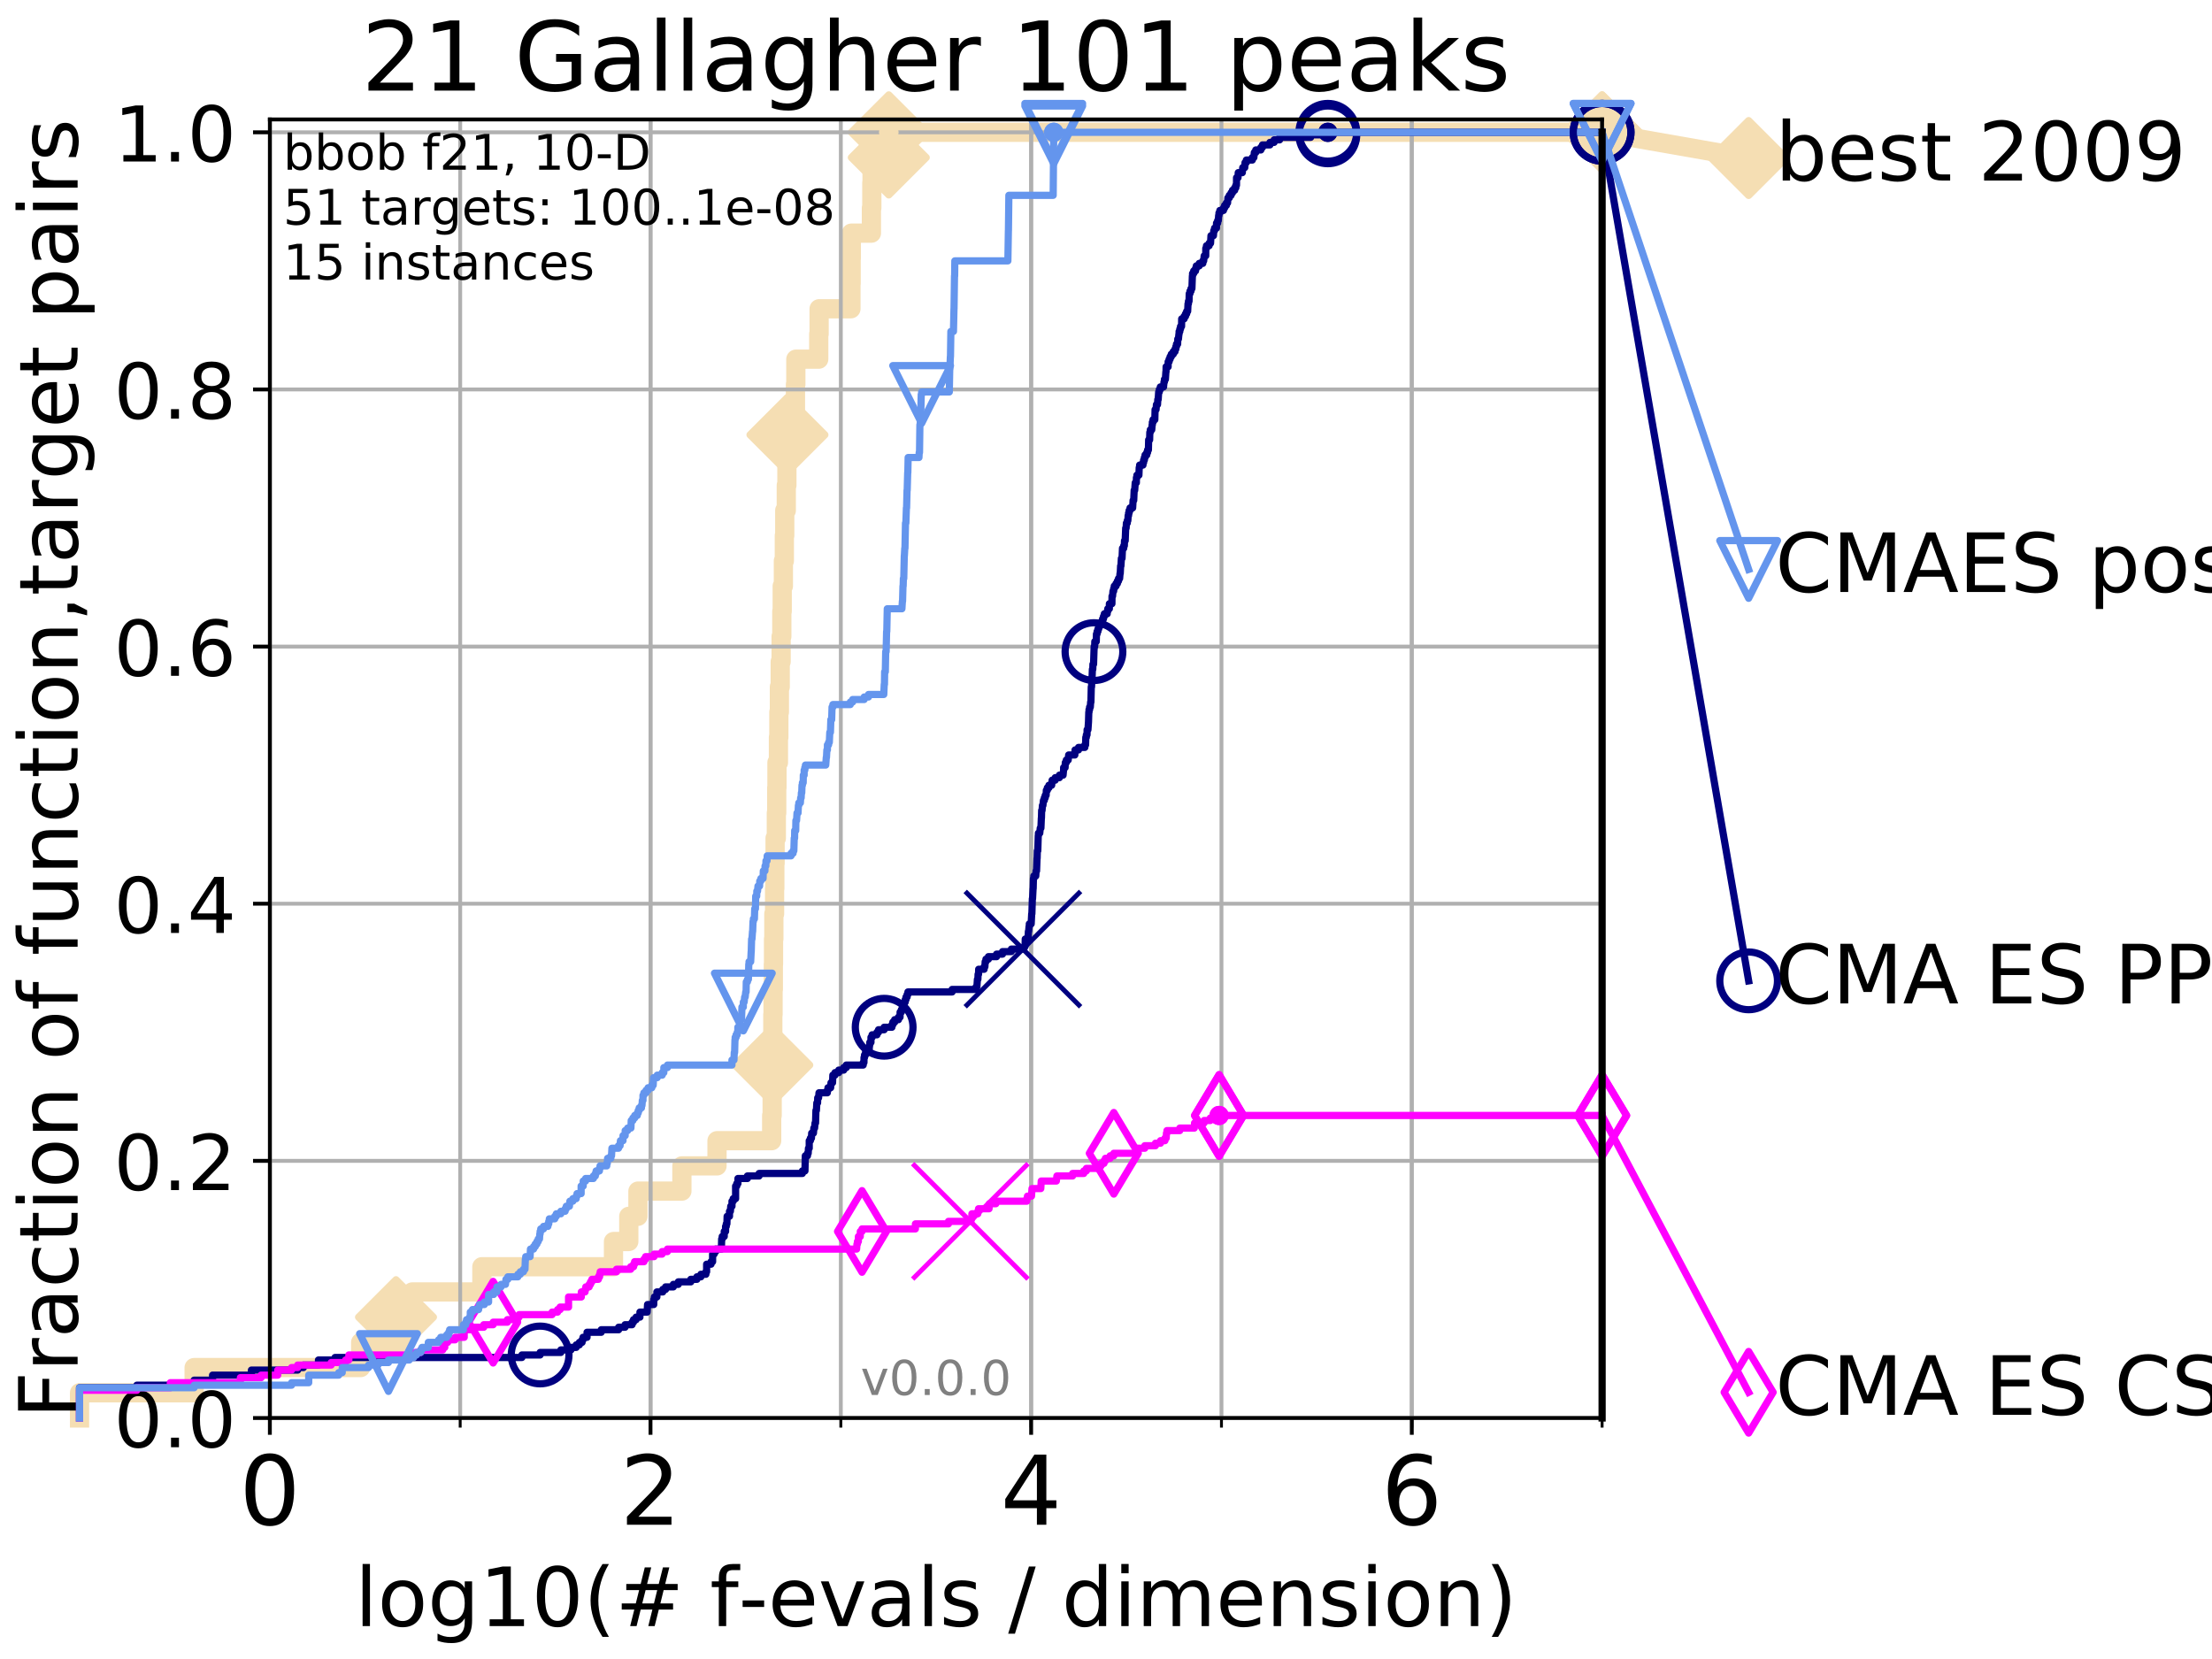 <?xml version="1.0" encoding="utf-8" standalone="no"?>
<!DOCTYPE svg PUBLIC "-//W3C//DTD SVG 1.1//EN"
  "http://www.w3.org/Graphics/SVG/1.1/DTD/svg11.dtd">
<!-- Created with matplotlib (http://matplotlib.org/) -->
<svg height="345pt" version="1.1" viewBox="0 0 460 345" width="460pt" xmlns="http://www.w3.org/2000/svg" xmlns:xlink="http://www.w3.org/1999/xlink">
 <defs>
  <style type="text/css">
*{stroke-linecap:butt;stroke-linejoin:round;}
  </style>
 </defs>
 <g id="figure_1">
  <g id="patch_1">
   <path d="M 0 345.6 
L 460.8 345.6 
L 460.8 0 
L 0 0 
z
" style="fill:#ffffff;"/>
  </g>
  <g id="axes_1">
   <g id="patch_2">
    <path d="M 56.12 294.88 
L 333.168 294.88 
L 333.168 24.84 
L 56.12 24.84 
z
" style="fill:#ffffff;"/>
   </g>
   <g id="line2d_1">
    <path d="M 16.542 294.88 
L 16.542 289.638 
L 40.37 289.638 
L 40.37 284.395 
L 75.004 284.395 
L 75.004 279.153 
L 82.351 279.153 
L 82.351 273.91 
L 85.732 273.91 
L 85.732 268.668 
L 100.208 268.668 
L 100.208 263.425 
L 127.579 263.425 
L 127.579 258.183 
L 130.762 258.183 
L 130.762 252.94 
L 132.664 252.94 
L 132.664 247.698 
L 141.805 247.698 
L 141.805 242.455 
L 149.108 242.455 
L 149.108 237.213 
L 160.476 237.213 
L 160.476 231.97 
L 160.575 231.97 
L 160.575 226.728 
L 160.602 226.728 
L 160.602 221.485 
L 160.63 221.485 
L 160.63 216.243 
L 160.712 216.243 
L 160.712 211 
L 160.759 211 
L 160.759 205.758 
L 160.821 205.758 
L 160.821 200.515 
L 160.86 200.515 
L 160.86 195.273 
L 160.926 195.273 
L 160.926 190.03 
L 161.08 190.03 
L 161.08 184.788 
L 161.13 184.788 
L 161.13 179.546 
L 161.187 179.546 
L 161.187 174.303 
L 161.444 174.303 
L 161.444 169.061 
L 161.526 169.061 
L 161.526 163.818 
L 161.575 163.818 
L 161.575 158.576 
L 161.881 158.576 
L 161.881 153.333 
L 161.968 153.333 
L 161.968 148.091 
L 162.081 148.091 
L 162.081 142.848 
L 162.253 142.848 
L 162.253 137.606 
L 162.438 137.606 
L 162.438 132.363 
L 162.583 132.363 
L 162.583 127.121 
L 162.667 127.121 
L 162.667 121.878 
L 162.91 121.878 
L 162.91 116.636 
L 163.108 116.636 
L 163.108 111.393 
L 163.193 111.393 
L 163.193 106.151 
L 163.515 106.151 
L 163.515 100.908 
L 163.641 100.908 
L 163.641 95.666 
L 163.753 95.666 
L 163.753 90.423 
L 165.187 90.423 
L 165.187 85.181 
L 165.42 85.181 
L 165.42 79.938 
L 165.501 79.938 
L 165.501 74.696 
L 170.262 74.696 
L 170.262 69.453 
L 170.34 69.453 
L 170.34 64.211 
L 176.959 64.211 
L 176.959 58.969 
L 177 58.969 
L 177 53.726 
L 177.038 53.726 
L 177.038 48.484 
L 181.215 48.484 
L 181.215 43.241 
L 181.301 43.241 
L 181.301 37.999 
L 181.349 37.999 
L 181.349 32.756 
L 184.828 32.756 
L 184.828 27.514 
L 333.168 27.514 
" style="fill:none;stroke:#f5deb3;stroke-linecap:square;stroke-width:4;"/>
   </g>
   <g id="line2d_2">
    <defs>
     <path d="M -0 7.778 
L 7.778 0 
L 0 -7.778 
L -7.778 -0 
z
" id="m4aae7f8baf" style="stroke:#f5deb3;stroke-linejoin:miter;stroke-width:1.5;"/>
    </defs>
    <g>
     <use style="fill:#f5deb3;stroke:#f5deb3;stroke-linejoin:miter;stroke-width:1.5;" x="82.351" xlink:href="#m4aae7f8baf" y="273.91"/>
     <use style="fill:#f5deb3;stroke:#f5deb3;stroke-linejoin:miter;stroke-width:1.5;" x="160.602" xlink:href="#m4aae7f8baf" y="221.485"/>
     <use style="fill:#f5deb3;stroke:#f5deb3;stroke-linejoin:miter;stroke-width:1.5;" x="163.753" xlink:href="#m4aae7f8baf" y="90.423"/>
     <use style="fill:#f5deb3;stroke:#f5deb3;stroke-linejoin:miter;stroke-width:1.5;" x="184.828" xlink:href="#m4aae7f8baf" y="32.756"/>
     <use style="fill:#f5deb3;stroke:#f5deb3;stroke-linejoin:miter;stroke-width:1.5;" x="184.828" xlink:href="#m4aae7f8baf" y="27.514"/>
     <use style="fill:#f5deb3;stroke:#f5deb3;stroke-linejoin:miter;stroke-width:1.5;" x="333.168" xlink:href="#m4aae7f8baf" y="27.514"/>
    </g>
   </g>
   <g id="line2d_3">
    <path style="fill:none;stroke:#f5deb3;stroke-linecap:square;stroke-width:4;"/>
    <g/>
   </g>
   <g id="line2d_4">
    <path d="M 333.168 27.514 
L 363.643 32.861 
" style="fill:none;stroke:#f5deb3;stroke-linecap:square;stroke-width:4;"/>
    <g>
     <use style="fill:#f5deb3;stroke:#f5deb3;stroke-linejoin:miter;stroke-width:1.5;" x="333.168" xlink:href="#m4aae7f8baf" y="27.514"/>
     <use style="fill:#f5deb3;stroke:#f5deb3;stroke-linejoin:miter;stroke-width:1.5;" x="363.643" xlink:href="#m4aae7f8baf" y="32.861"/>
    </g>
   </g>
   <g id="matplotlib.axis_1">
    <g id="xtick_1">
     <g id="line2d_5">
      <path clip-path="url(#p44cbedbdad)" d="M 56.12 294.88 
L 56.12 24.84 
" style="fill:none;stroke:#b0b0b0;stroke-linecap:square;stroke-width:0.8;"/>
     </g>
     <g id="line2d_6">
      <defs>
       <path d="M 0 0 
L 0 3.5 
" id="mb6798018a9" style="stroke:#000000;stroke-width:0.8;"/>
      </defs>
      <g>
       <use style="stroke:#000000;stroke-width:0.8;" x="56.12" xlink:href="#mb6798018a9" y="294.88"/>
      </g>
     </g>
     <g id="text_1">
      <!-- 0 -->
      <defs>
       <path d="M 31.781 66.406 
Q 24.172 66.406 20.328 58.906 
Q 16.5 51.422 16.5 36.375 
Q 16.5 21.391 20.328 13.891 
Q 24.172 6.391 31.781 6.391 
Q 39.453 6.391 43.281 13.891 
Q 47.125 21.391 47.125 36.375 
Q 47.125 51.422 43.281 58.906 
Q 39.453 66.406 31.781 66.406 
z
M 31.781 74.219 
Q 44.047 74.219 50.516 64.516 
Q 56.984 54.828 56.984 36.375 
Q 56.984 17.969 50.516 8.266 
Q 44.047 -1.422 31.781 -1.422 
Q 19.531 -1.422 13.062 8.266 
Q 6.594 17.969 6.594 36.375 
Q 6.594 54.828 13.062 64.516 
Q 19.531 74.219 31.781 74.219 
z
" id="DejaVuSans-30"/>
      </defs>
      <g transform="translate(49.758 317.077)scale(0.2 -0.2)">
       <use xlink:href="#DejaVuSans-30"/>
      </g>
     </g>
    </g>
    <g id="xtick_2">
     <g id="line2d_7">
      <path clip-path="url(#p44cbedbdad)" d="M 135.277 294.88 
L 135.277 24.84 
" style="fill:none;stroke:#b0b0b0;stroke-linecap:square;stroke-width:0.8;"/>
     </g>
     <g id="line2d_8">
      <g>
       <use style="stroke:#000000;stroke-width:0.8;" x="135.277" xlink:href="#mb6798018a9" y="294.88"/>
      </g>
     </g>
     <g id="text_2">
      <!-- 2 -->
      <defs>
       <path d="M 19.188 8.297 
L 53.609 8.297 
L 53.609 0 
L 7.328 0 
L 7.328 8.297 
Q 12.938 14.109 22.625 23.891 
Q 32.328 33.688 34.812 36.531 
Q 39.547 41.844 41.422 45.531 
Q 43.312 49.219 43.312 52.781 
Q 43.312 58.594 39.234 62.25 
Q 35.156 65.922 28.609 65.922 
Q 23.969 65.922 18.812 64.312 
Q 13.672 62.703 7.812 59.422 
L 7.812 69.391 
Q 13.766 71.781 18.938 73 
Q 24.125 74.219 28.422 74.219 
Q 39.75 74.219 46.484 68.547 
Q 53.219 62.891 53.219 53.422 
Q 53.219 48.922 51.531 44.891 
Q 49.859 40.875 45.406 35.406 
Q 44.188 33.984 37.641 27.219 
Q 31.109 20.453 19.188 8.297 
z
" id="DejaVuSans-32"/>
      </defs>
      <g transform="translate(128.914 317.077)scale(0.2 -0.2)">
       <use xlink:href="#DejaVuSans-32"/>
      </g>
     </g>
    </g>
    <g id="xtick_3">
     <g id="line2d_9">
      <path clip-path="url(#p44cbedbdad)" d="M 214.433 294.88 
L 214.433 24.84 
" style="fill:none;stroke:#b0b0b0;stroke-linecap:square;stroke-width:0.8;"/>
     </g>
     <g id="line2d_10">
      <g>
       <use style="stroke:#000000;stroke-width:0.8;" x="214.433" xlink:href="#mb6798018a9" y="294.88"/>
      </g>
     </g>
     <g id="text_3">
      <!-- 4 -->
      <defs>
       <path d="M 37.797 64.312 
L 12.891 25.391 
L 37.797 25.391 
z
M 35.203 72.906 
L 47.609 72.906 
L 47.609 25.391 
L 58.016 25.391 
L 58.016 17.188 
L 47.609 17.188 
L 47.609 0 
L 37.797 0 
L 37.797 17.188 
L 4.891 17.188 
L 4.891 26.703 
z
" id="DejaVuSans-34"/>
      </defs>
      <g transform="translate(208.071 317.077)scale(0.2 -0.2)">
       <use xlink:href="#DejaVuSans-34"/>
      </g>
     </g>
    </g>
    <g id="xtick_4">
     <g id="line2d_11">
      <path clip-path="url(#p44cbedbdad)" d="M 293.59 294.88 
L 293.59 24.84 
" style="fill:none;stroke:#b0b0b0;stroke-linecap:square;stroke-width:0.8;"/>
     </g>
     <g id="line2d_12">
      <g>
       <use style="stroke:#000000;stroke-width:0.8;" x="293.59" xlink:href="#mb6798018a9" y="294.88"/>
      </g>
     </g>
     <g id="text_4">
      <!-- 6 -->
      <defs>
       <path d="M 33.016 40.375 
Q 26.375 40.375 22.484 35.828 
Q 18.609 31.297 18.609 23.391 
Q 18.609 15.531 22.484 10.953 
Q 26.375 6.391 33.016 6.391 
Q 39.656 6.391 43.531 10.953 
Q 47.406 15.531 47.406 23.391 
Q 47.406 31.297 43.531 35.828 
Q 39.656 40.375 33.016 40.375 
z
M 52.594 71.297 
L 52.594 62.312 
Q 48.875 64.062 45.094 64.984 
Q 41.312 65.922 37.594 65.922 
Q 27.828 65.922 22.672 59.328 
Q 17.531 52.734 16.797 39.406 
Q 19.672 43.656 24.016 45.922 
Q 28.375 48.188 33.594 48.188 
Q 44.578 48.188 50.953 41.516 
Q 57.328 34.859 57.328 23.391 
Q 57.328 12.156 50.688 5.359 
Q 44.047 -1.422 33.016 -1.422 
Q 20.359 -1.422 13.672 8.266 
Q 6.984 17.969 6.984 36.375 
Q 6.984 53.656 15.188 63.938 
Q 23.391 74.219 37.203 74.219 
Q 40.922 74.219 44.703 73.484 
Q 48.484 72.75 52.594 71.297 
z
" id="DejaVuSans-36"/>
      </defs>
      <g transform="translate(287.227 317.077)scale(0.2 -0.2)">
       <use xlink:href="#DejaVuSans-36"/>
      </g>
     </g>
    </g>
    <g id="xtick_5">
     <g id="line2d_13">
      <path clip-path="url(#p44cbedbdad)" d="M 56.12 294.88 
L 56.12 24.84 
" style="fill:none;stroke:#b0b0b0;stroke-linecap:square;stroke-width:0.8;"/>
     </g>
     <g id="line2d_14">
      <defs>
       <path d="M 0 0 
L 0 2 
" id="mf73cfce3ce" style="stroke:#000000;stroke-width:0.6;"/>
      </defs>
      <g>
       <use style="stroke:#000000;stroke-width:0.6;" x="56.12" xlink:href="#mf73cfce3ce" y="294.88"/>
      </g>
     </g>
    </g>
    <g id="xtick_6">
     <g id="line2d_15">
      <path clip-path="url(#p44cbedbdad)" d="M 95.698 294.88 
L 95.698 24.84 
" style="fill:none;stroke:#b0b0b0;stroke-linecap:square;stroke-width:0.8;"/>
     </g>
     <g id="line2d_16">
      <g>
       <use style="stroke:#000000;stroke-width:0.6;" x="95.698" xlink:href="#mf73cfce3ce" y="294.88"/>
      </g>
     </g>
    </g>
    <g id="xtick_7">
     <g id="line2d_17">
      <path clip-path="url(#p44cbedbdad)" d="M 135.277 294.88 
L 135.277 24.84 
" style="fill:none;stroke:#b0b0b0;stroke-linecap:square;stroke-width:0.8;"/>
     </g>
     <g id="line2d_18">
      <g>
       <use style="stroke:#000000;stroke-width:0.6;" x="135.277" xlink:href="#mf73cfce3ce" y="294.88"/>
      </g>
     </g>
    </g>
    <g id="xtick_8">
     <g id="line2d_19">
      <path clip-path="url(#p44cbedbdad)" d="M 174.855 294.88 
L 174.855 24.84 
" style="fill:none;stroke:#b0b0b0;stroke-linecap:square;stroke-width:0.8;"/>
     </g>
     <g id="line2d_20">
      <g>
       <use style="stroke:#000000;stroke-width:0.6;" x="174.855" xlink:href="#mf73cfce3ce" y="294.88"/>
      </g>
     </g>
    </g>
    <g id="xtick_9">
     <g id="line2d_21">
      <path clip-path="url(#p44cbedbdad)" d="M 214.433 294.88 
L 214.433 24.84 
" style="fill:none;stroke:#b0b0b0;stroke-linecap:square;stroke-width:0.8;"/>
     </g>
     <g id="line2d_22">
      <g>
       <use style="stroke:#000000;stroke-width:0.6;" x="214.433" xlink:href="#mf73cfce3ce" y="294.88"/>
      </g>
     </g>
    </g>
    <g id="xtick_10">
     <g id="line2d_23">
      <path clip-path="url(#p44cbedbdad)" d="M 254.011 294.88 
L 254.011 24.84 
" style="fill:none;stroke:#b0b0b0;stroke-linecap:square;stroke-width:0.8;"/>
     </g>
     <g id="line2d_24">
      <g>
       <use style="stroke:#000000;stroke-width:0.6;" x="254.011" xlink:href="#mf73cfce3ce" y="294.88"/>
      </g>
     </g>
    </g>
    <g id="xtick_11">
     <g id="line2d_25">
      <path clip-path="url(#p44cbedbdad)" d="M 293.59 294.88 
L 293.59 24.84 
" style="fill:none;stroke:#b0b0b0;stroke-linecap:square;stroke-width:0.8;"/>
     </g>
     <g id="line2d_26">
      <g>
       <use style="stroke:#000000;stroke-width:0.6;" x="293.59" xlink:href="#mf73cfce3ce" y="294.88"/>
      </g>
     </g>
    </g>
    <g id="xtick_12">
     <g id="line2d_27">
      <path clip-path="url(#p44cbedbdad)" d="M 333.168 294.88 
L 333.168 24.84 
" style="fill:none;stroke:#b0b0b0;stroke-linecap:square;stroke-width:0.8;"/>
     </g>
     <g id="line2d_28">
      <g>
       <use style="stroke:#000000;stroke-width:0.6;" x="333.168" xlink:href="#mf73cfce3ce" y="294.88"/>
      </g>
     </g>
    </g>
    <g id="text_5">
     <!-- log10(# f-evals / dimension) -->
     <defs>
      <path d="M 9.422 75.984 
L 18.406 75.984 
L 18.406 0 
L 9.422 0 
z
" id="DejaVuSans-6c"/>
      <path d="M 30.609 48.391 
Q 23.391 48.391 19.188 42.75 
Q 14.984 37.109 14.984 27.297 
Q 14.984 17.484 19.156 11.844 
Q 23.344 6.203 30.609 6.203 
Q 37.797 6.203 41.984 11.859 
Q 46.188 17.531 46.188 27.297 
Q 46.188 37.016 41.984 42.703 
Q 37.797 48.391 30.609 48.391 
z
M 30.609 56 
Q 42.328 56 49.016 48.375 
Q 55.719 40.766 55.719 27.297 
Q 55.719 13.875 49.016 6.219 
Q 42.328 -1.422 30.609 -1.422 
Q 18.844 -1.422 12.172 6.219 
Q 5.516 13.875 5.516 27.297 
Q 5.516 40.766 12.172 48.375 
Q 18.844 56 30.609 56 
z
" id="DejaVuSans-6f"/>
      <path d="M 45.406 27.984 
Q 45.406 37.75 41.375 43.109 
Q 37.359 48.484 30.078 48.484 
Q 22.859 48.484 18.828 43.109 
Q 14.797 37.75 14.797 27.984 
Q 14.797 18.266 18.828 12.891 
Q 22.859 7.516 30.078 7.516 
Q 37.359 7.516 41.375 12.891 
Q 45.406 18.266 45.406 27.984 
z
M 54.391 6.781 
Q 54.391 -7.172 48.188 -13.984 
Q 42 -20.797 29.203 -20.797 
Q 24.469 -20.797 20.266 -20.094 
Q 16.062 -19.391 12.109 -17.922 
L 12.109 -9.188 
Q 16.062 -11.328 19.922 -12.344 
Q 23.781 -13.375 27.781 -13.375 
Q 36.625 -13.375 41.016 -8.766 
Q 45.406 -4.156 45.406 5.172 
L 45.406 9.625 
Q 42.625 4.781 38.281 2.391 
Q 33.938 0 27.875 0 
Q 17.828 0 11.672 7.656 
Q 5.516 15.328 5.516 27.984 
Q 5.516 40.672 11.672 48.328 
Q 17.828 56 27.875 56 
Q 33.938 56 38.281 53.609 
Q 42.625 51.219 45.406 46.391 
L 45.406 54.688 
L 54.391 54.688 
z
" id="DejaVuSans-67"/>
      <path d="M 12.406 8.297 
L 28.516 8.297 
L 28.516 63.922 
L 10.984 60.406 
L 10.984 69.391 
L 28.422 72.906 
L 38.281 72.906 
L 38.281 8.297 
L 54.391 8.297 
L 54.391 0 
L 12.406 0 
z
" id="DejaVuSans-31"/>
      <path d="M 31 75.875 
Q 24.469 64.656 21.281 53.656 
Q 18.109 42.672 18.109 31.391 
Q 18.109 20.125 21.312 9.062 
Q 24.516 -2 31 -13.188 
L 23.188 -13.188 
Q 15.875 -1.703 12.234 9.375 
Q 8.594 20.453 8.594 31.391 
Q 8.594 42.281 12.203 53.312 
Q 15.828 64.359 23.188 75.875 
z
" id="DejaVuSans-28"/>
      <path d="M 51.125 44 
L 36.922 44 
L 32.812 27.688 
L 47.125 27.688 
z
M 43.797 71.781 
L 38.719 51.516 
L 52.984 51.516 
L 58.109 71.781 
L 65.922 71.781 
L 60.891 51.516 
L 76.125 51.516 
L 76.125 44 
L 58.984 44 
L 54.984 27.688 
L 70.516 27.688 
L 70.516 20.219 
L 53.078 20.219 
L 48 0 
L 40.188 0 
L 45.219 20.219 
L 30.906 20.219 
L 25.875 0 
L 18.016 0 
L 23.094 20.219 
L 7.719 20.219 
L 7.719 27.688 
L 24.906 27.688 
L 29 44 
L 13.281 44 
L 13.281 51.516 
L 30.906 51.516 
L 35.891 71.781 
z
" id="DejaVuSans-23"/>
      <path id="DejaVuSans-20"/>
      <path d="M 37.109 75.984 
L 37.109 68.5 
L 28.516 68.5 
Q 23.688 68.5 21.797 66.547 
Q 19.922 64.594 19.922 59.516 
L 19.922 54.688 
L 34.719 54.688 
L 34.719 47.703 
L 19.922 47.703 
L 19.922 0 
L 10.891 0 
L 10.891 47.703 
L 2.297 47.703 
L 2.297 54.688 
L 10.891 54.688 
L 10.891 58.5 
Q 10.891 67.625 15.141 71.797 
Q 19.391 75.984 28.609 75.984 
z
" id="DejaVuSans-66"/>
      <path d="M 4.891 31.391 
L 31.203 31.391 
L 31.203 23.391 
L 4.891 23.391 
z
" id="DejaVuSans-2d"/>
      <path d="M 56.203 29.594 
L 56.203 25.203 
L 14.891 25.203 
Q 15.484 15.922 20.484 11.062 
Q 25.484 6.203 34.422 6.203 
Q 39.594 6.203 44.453 7.469 
Q 49.312 8.734 54.109 11.281 
L 54.109 2.781 
Q 49.266 0.734 44.188 -0.344 
Q 39.109 -1.422 33.891 -1.422 
Q 20.797 -1.422 13.156 6.188 
Q 5.516 13.812 5.516 26.812 
Q 5.516 40.234 12.766 48.109 
Q 20.016 56 32.328 56 
Q 43.359 56 49.781 48.891 
Q 56.203 41.797 56.203 29.594 
z
M 47.219 32.234 
Q 47.125 39.594 43.094 43.984 
Q 39.062 48.391 32.422 48.391 
Q 24.906 48.391 20.391 44.141 
Q 15.875 39.891 15.188 32.172 
z
" id="DejaVuSans-65"/>
      <path d="M 2.984 54.688 
L 12.5 54.688 
L 29.594 8.797 
L 46.688 54.688 
L 56.203 54.688 
L 35.688 0 
L 23.484 0 
z
" id="DejaVuSans-76"/>
      <path d="M 34.281 27.484 
Q 23.391 27.484 19.188 25 
Q 14.984 22.516 14.984 16.5 
Q 14.984 11.719 18.141 8.906 
Q 21.297 6.109 26.703 6.109 
Q 34.188 6.109 38.703 11.406 
Q 43.219 16.703 43.219 25.484 
L 43.219 27.484 
z
M 52.203 31.203 
L 52.203 0 
L 43.219 0 
L 43.219 8.297 
Q 40.141 3.328 35.547 0.953 
Q 30.953 -1.422 24.312 -1.422 
Q 15.922 -1.422 10.953 3.297 
Q 6 8.016 6 15.922 
Q 6 25.141 12.172 29.828 
Q 18.359 34.516 30.609 34.516 
L 43.219 34.516 
L 43.219 35.406 
Q 43.219 41.609 39.141 45 
Q 35.062 48.391 27.688 48.391 
Q 23 48.391 18.547 47.266 
Q 14.109 46.141 10.016 43.891 
L 10.016 52.203 
Q 14.938 54.109 19.578 55.047 
Q 24.219 56 28.609 56 
Q 40.484 56 46.344 49.844 
Q 52.203 43.703 52.203 31.203 
z
" id="DejaVuSans-61"/>
      <path d="M 44.281 53.078 
L 44.281 44.578 
Q 40.484 46.531 36.375 47.5 
Q 32.281 48.484 27.875 48.484 
Q 21.188 48.484 17.844 46.438 
Q 14.5 44.391 14.5 40.281 
Q 14.5 37.156 16.891 35.375 
Q 19.281 33.594 26.516 31.984 
L 29.594 31.297 
Q 39.156 29.25 43.188 25.516 
Q 47.219 21.781 47.219 15.094 
Q 47.219 7.469 41.188 3.016 
Q 35.156 -1.422 24.609 -1.422 
Q 20.219 -1.422 15.453 -0.562 
Q 10.688 0.297 5.422 2 
L 5.422 11.281 
Q 10.406 8.688 15.234 7.391 
Q 20.062 6.109 24.812 6.109 
Q 31.156 6.109 34.562 8.281 
Q 37.984 10.453 37.984 14.406 
Q 37.984 18.062 35.516 20.016 
Q 33.062 21.969 24.703 23.781 
L 21.578 24.516 
Q 13.234 26.266 9.516 29.906 
Q 5.812 33.547 5.812 39.891 
Q 5.812 47.609 11.281 51.797 
Q 16.75 56 26.812 56 
Q 31.781 56 36.172 55.266 
Q 40.578 54.547 44.281 53.078 
z
" id="DejaVuSans-73"/>
      <path d="M 25.391 72.906 
L 33.688 72.906 
L 8.297 -9.281 
L 0 -9.281 
z
" id="DejaVuSans-2f"/>
      <path d="M 45.406 46.391 
L 45.406 75.984 
L 54.391 75.984 
L 54.391 0 
L 45.406 0 
L 45.406 8.203 
Q 42.578 3.328 38.25 0.953 
Q 33.938 -1.422 27.875 -1.422 
Q 17.969 -1.422 11.734 6.484 
Q 5.516 14.406 5.516 27.297 
Q 5.516 40.188 11.734 48.094 
Q 17.969 56 27.875 56 
Q 33.938 56 38.25 53.625 
Q 42.578 51.266 45.406 46.391 
z
M 14.797 27.297 
Q 14.797 17.391 18.875 11.75 
Q 22.953 6.109 30.078 6.109 
Q 37.203 6.109 41.297 11.75 
Q 45.406 17.391 45.406 27.297 
Q 45.406 37.203 41.297 42.844 
Q 37.203 48.484 30.078 48.484 
Q 22.953 48.484 18.875 42.844 
Q 14.797 37.203 14.797 27.297 
z
" id="DejaVuSans-64"/>
      <path d="M 9.422 54.688 
L 18.406 54.688 
L 18.406 0 
L 9.422 0 
z
M 9.422 75.984 
L 18.406 75.984 
L 18.406 64.594 
L 9.422 64.594 
z
" id="DejaVuSans-69"/>
      <path d="M 52 44.188 
Q 55.375 50.25 60.062 53.125 
Q 64.75 56 71.094 56 
Q 79.641 56 84.281 50.016 
Q 88.922 44.047 88.922 33.016 
L 88.922 0 
L 79.891 0 
L 79.891 32.719 
Q 79.891 40.578 77.094 44.375 
Q 74.312 48.188 68.609 48.188 
Q 61.625 48.188 57.562 43.547 
Q 53.516 38.922 53.516 30.906 
L 53.516 0 
L 44.484 0 
L 44.484 32.719 
Q 44.484 40.625 41.703 44.406 
Q 38.922 48.188 33.109 48.188 
Q 26.219 48.188 22.156 43.531 
Q 18.109 38.875 18.109 30.906 
L 18.109 0 
L 9.078 0 
L 9.078 54.688 
L 18.109 54.688 
L 18.109 46.188 
Q 21.188 51.219 25.484 53.609 
Q 29.781 56 35.688 56 
Q 41.656 56 45.828 52.969 
Q 50 49.953 52 44.188 
z
" id="DejaVuSans-6d"/>
      <path d="M 54.891 33.016 
L 54.891 0 
L 45.906 0 
L 45.906 32.719 
Q 45.906 40.484 42.875 44.328 
Q 39.844 48.188 33.797 48.188 
Q 26.516 48.188 22.312 43.547 
Q 18.109 38.922 18.109 30.906 
L 18.109 0 
L 9.078 0 
L 9.078 54.688 
L 18.109 54.688 
L 18.109 46.188 
Q 21.344 51.125 25.703 53.562 
Q 30.078 56 35.797 56 
Q 45.219 56 50.047 50.172 
Q 54.891 44.344 54.891 33.016 
z
" id="DejaVuSans-6e"/>
      <path d="M 8.016 75.875 
L 15.828 75.875 
Q 23.141 64.359 26.781 53.312 
Q 30.422 42.281 30.422 31.391 
Q 30.422 20.453 26.781 9.375 
Q 23.141 -1.703 15.828 -13.188 
L 8.016 -13.188 
Q 14.5 -2 17.703 9.062 
Q 20.906 20.125 20.906 31.391 
Q 20.906 42.672 17.703 53.656 
Q 14.5 64.656 8.016 75.875 
z
" id="DejaVuSans-29"/>
     </defs>
     <g transform="translate(73.803 338.154)scale(0.17 -0.17)">
      <use xlink:href="#DejaVuSans-6c"/>
      <use x="27.783" xlink:href="#DejaVuSans-6f"/>
      <use x="88.965" xlink:href="#DejaVuSans-67"/>
      <use x="152.441" xlink:href="#DejaVuSans-31"/>
      <use x="216.064" xlink:href="#DejaVuSans-30"/>
      <use x="279.688" xlink:href="#DejaVuSans-28"/>
      <use x="318.701" xlink:href="#DejaVuSans-23"/>
      <use x="402.49" xlink:href="#DejaVuSans-20"/>
      <use x="434.277" xlink:href="#DejaVuSans-66"/>
      <use x="469.404" xlink:href="#DejaVuSans-2d"/>
      <use x="505.488" xlink:href="#DejaVuSans-65"/>
      <use x="567.012" xlink:href="#DejaVuSans-76"/>
      <use x="626.191" xlink:href="#DejaVuSans-61"/>
      <use x="687.471" xlink:href="#DejaVuSans-6c"/>
      <use x="715.254" xlink:href="#DejaVuSans-73"/>
      <use x="767.354" xlink:href="#DejaVuSans-20"/>
      <use x="799.141" xlink:href="#DejaVuSans-2f"/>
      <use x="832.832" xlink:href="#DejaVuSans-20"/>
      <use x="864.619" xlink:href="#DejaVuSans-64"/>
      <use x="928.096" xlink:href="#DejaVuSans-69"/>
      <use x="955.879" xlink:href="#DejaVuSans-6d"/>
      <use x="1053.291" xlink:href="#DejaVuSans-65"/>
      <use x="1114.814" xlink:href="#DejaVuSans-6e"/>
      <use x="1178.193" xlink:href="#DejaVuSans-73"/>
      <use x="1230.293" xlink:href="#DejaVuSans-69"/>
      <use x="1258.076" xlink:href="#DejaVuSans-6f"/>
      <use x="1319.258" xlink:href="#DejaVuSans-6e"/>
      <use x="1382.637" xlink:href="#DejaVuSans-29"/>
     </g>
    </g>
   </g>
   <g id="matplotlib.axis_2">
    <g id="ytick_1">
     <g id="line2d_29">
      <path clip-path="url(#p44cbedbdad)" d="M 56.12 294.88 
L 333.168 294.88 
" style="fill:none;stroke:#b0b0b0;stroke-linecap:square;stroke-width:0.8;"/>
     </g>
     <g id="line2d_30">
      <defs>
       <path d="M 0 0 
L -3.5 0 
" id="m35d9b1cd93" style="stroke:#000000;stroke-width:0.8;"/>
      </defs>
      <g>
       <use style="stroke:#000000;stroke-width:0.8;" x="56.12" xlink:href="#m35d9b1cd93" y="294.88"/>
      </g>
     </g>
     <g id="text_6">
      <!-- 0.0 -->
      <defs>
       <path d="M 10.688 12.406 
L 21 12.406 
L 21 0 
L 10.688 0 
z
" id="DejaVuSans-2e"/>
      </defs>
      <g transform="translate(23.675 300.959)scale(0.16 -0.16)">
       <use xlink:href="#DejaVuSans-30"/>
       <use x="63.623" xlink:href="#DejaVuSans-2e"/>
       <use x="95.41" xlink:href="#DejaVuSans-30"/>
      </g>
     </g>
    </g>
    <g id="ytick_2">
     <g id="line2d_31">
      <path clip-path="url(#p44cbedbdad)" d="M 56.12 241.407 
L 333.168 241.407 
" style="fill:none;stroke:#b0b0b0;stroke-linecap:square;stroke-width:0.8;"/>
     </g>
     <g id="line2d_32">
      <g>
       <use style="stroke:#000000;stroke-width:0.8;" x="56.12" xlink:href="#m35d9b1cd93" y="241.407"/>
      </g>
     </g>
     <g id="text_7">
      <!-- 0.2 -->
      <g transform="translate(23.675 247.485)scale(0.16 -0.16)">
       <use xlink:href="#DejaVuSans-30"/>
       <use x="63.623" xlink:href="#DejaVuSans-2e"/>
       <use x="95.41" xlink:href="#DejaVuSans-32"/>
      </g>
     </g>
    </g>
    <g id="ytick_3">
     <g id="line2d_33">
      <path clip-path="url(#p44cbedbdad)" d="M 56.12 187.933 
L 333.168 187.933 
" style="fill:none;stroke:#b0b0b0;stroke-linecap:square;stroke-width:0.8;"/>
     </g>
     <g id="line2d_34">
      <g>
       <use style="stroke:#000000;stroke-width:0.8;" x="56.12" xlink:href="#m35d9b1cd93" y="187.933"/>
      </g>
     </g>
     <g id="text_8">
      <!-- 0.4 -->
      <g transform="translate(23.675 194.012)scale(0.16 -0.16)">
       <use xlink:href="#DejaVuSans-30"/>
       <use x="63.623" xlink:href="#DejaVuSans-2e"/>
       <use x="95.41" xlink:href="#DejaVuSans-34"/>
      </g>
     </g>
    </g>
    <g id="ytick_4">
     <g id="line2d_35">
      <path clip-path="url(#p44cbedbdad)" d="M 56.12 134.46 
L 333.168 134.46 
" style="fill:none;stroke:#b0b0b0;stroke-linecap:square;stroke-width:0.8;"/>
     </g>
     <g id="line2d_36">
      <g>
       <use style="stroke:#000000;stroke-width:0.8;" x="56.12" xlink:href="#m35d9b1cd93" y="134.46"/>
      </g>
     </g>
     <g id="text_9">
      <!-- 0.6 -->
      <g transform="translate(23.675 140.539)scale(0.16 -0.16)">
       <use xlink:href="#DejaVuSans-30"/>
       <use x="63.623" xlink:href="#DejaVuSans-2e"/>
       <use x="95.41" xlink:href="#DejaVuSans-36"/>
      </g>
     </g>
    </g>
    <g id="ytick_5">
     <g id="line2d_37">
      <path clip-path="url(#p44cbedbdad)" d="M 56.12 80.987 
L 333.168 80.987 
" style="fill:none;stroke:#b0b0b0;stroke-linecap:square;stroke-width:0.8;"/>
     </g>
     <g id="line2d_38">
      <g>
       <use style="stroke:#000000;stroke-width:0.8;" x="56.12" xlink:href="#m35d9b1cd93" y="80.987"/>
      </g>
     </g>
     <g id="text_10">
      <!-- 0.8 -->
      <defs>
       <path d="M 31.781 34.625 
Q 24.75 34.625 20.719 30.859 
Q 16.703 27.094 16.703 20.516 
Q 16.703 13.922 20.719 10.156 
Q 24.75 6.391 31.781 6.391 
Q 38.812 6.391 42.859 10.172 
Q 46.922 13.969 46.922 20.516 
Q 46.922 27.094 42.891 30.859 
Q 38.875 34.625 31.781 34.625 
z
M 21.922 38.812 
Q 15.578 40.375 12.031 44.719 
Q 8.5 49.078 8.5 55.328 
Q 8.5 64.062 14.719 69.141 
Q 20.953 74.219 31.781 74.219 
Q 42.672 74.219 48.875 69.141 
Q 55.078 64.062 55.078 55.328 
Q 55.078 49.078 51.531 44.719 
Q 48 40.375 41.703 38.812 
Q 48.828 37.156 52.797 32.312 
Q 56.781 27.484 56.781 20.516 
Q 56.781 9.906 50.312 4.234 
Q 43.844 -1.422 31.781 -1.422 
Q 19.734 -1.422 13.25 4.234 
Q 6.781 9.906 6.781 20.516 
Q 6.781 27.484 10.781 32.312 
Q 14.797 37.156 21.922 38.812 
z
M 18.312 54.391 
Q 18.312 48.734 21.844 45.562 
Q 25.391 42.391 31.781 42.391 
Q 38.141 42.391 41.719 45.562 
Q 45.312 48.734 45.312 54.391 
Q 45.312 60.062 41.719 63.234 
Q 38.141 66.406 31.781 66.406 
Q 25.391 66.406 21.844 63.234 
Q 18.312 60.062 18.312 54.391 
z
" id="DejaVuSans-38"/>
      </defs>
      <g transform="translate(23.675 87.066)scale(0.16 -0.16)">
       <use xlink:href="#DejaVuSans-30"/>
       <use x="63.623" xlink:href="#DejaVuSans-2e"/>
       <use x="95.41" xlink:href="#DejaVuSans-38"/>
      </g>
     </g>
    </g>
    <g id="ytick_6">
     <g id="line2d_39">
      <path clip-path="url(#p44cbedbdad)" d="M 56.12 27.514 
L 333.168 27.514 
" style="fill:none;stroke:#b0b0b0;stroke-linecap:square;stroke-width:0.8;"/>
     </g>
     <g id="line2d_40">
      <g>
       <use style="stroke:#000000;stroke-width:0.8;" x="56.12" xlink:href="#m35d9b1cd93" y="27.514"/>
      </g>
     </g>
     <g id="text_11">
      <!-- 1.0 -->
      <g transform="translate(23.675 33.592)scale(0.16 -0.16)">
       <use xlink:href="#DejaVuSans-31"/>
       <use x="63.623" xlink:href="#DejaVuSans-2e"/>
       <use x="95.41" xlink:href="#DejaVuSans-30"/>
      </g>
     </g>
    </g>
    <g id="text_12">
     <!-- Fraction of function,target pairs -->
     <defs>
      <path d="M 9.812 72.906 
L 51.703 72.906 
L 51.703 64.594 
L 19.672 64.594 
L 19.672 43.109 
L 48.578 43.109 
L 48.578 34.812 
L 19.672 34.812 
L 19.672 0 
L 9.812 0 
z
" id="DejaVuSans-46"/>
      <path d="M 41.109 46.297 
Q 39.594 47.172 37.812 47.578 
Q 36.031 48 33.891 48 
Q 26.266 48 22.188 43.047 
Q 18.109 38.094 18.109 28.812 
L 18.109 0 
L 9.078 0 
L 9.078 54.688 
L 18.109 54.688 
L 18.109 46.188 
Q 20.953 51.172 25.484 53.578 
Q 30.031 56 36.531 56 
Q 37.453 56 38.578 55.875 
Q 39.703 55.766 41.062 55.516 
z
" id="DejaVuSans-72"/>
      <path d="M 48.781 52.594 
L 48.781 44.188 
Q 44.969 46.297 41.141 47.344 
Q 37.312 48.391 33.406 48.391 
Q 24.656 48.391 19.812 42.844 
Q 14.984 37.312 14.984 27.297 
Q 14.984 17.281 19.812 11.734 
Q 24.656 6.203 33.406 6.203 
Q 37.312 6.203 41.141 7.25 
Q 44.969 8.297 48.781 10.406 
L 48.781 2.094 
Q 45.016 0.344 40.984 -0.531 
Q 36.969 -1.422 32.422 -1.422 
Q 20.062 -1.422 12.781 6.344 
Q 5.516 14.109 5.516 27.297 
Q 5.516 40.672 12.859 48.328 
Q 20.219 56 33.016 56 
Q 37.156 56 41.109 55.141 
Q 45.062 54.297 48.781 52.594 
z
" id="DejaVuSans-63"/>
      <path d="M 18.312 70.219 
L 18.312 54.688 
L 36.812 54.688 
L 36.812 47.703 
L 18.312 47.703 
L 18.312 18.016 
Q 18.312 11.328 20.141 9.422 
Q 21.969 7.516 27.594 7.516 
L 36.812 7.516 
L 36.812 0 
L 27.594 0 
Q 17.188 0 13.234 3.875 
Q 9.281 7.766 9.281 18.016 
L 9.281 47.703 
L 2.688 47.703 
L 2.688 54.688 
L 9.281 54.688 
L 9.281 70.219 
z
" id="DejaVuSans-74"/>
      <path d="M 8.5 21.578 
L 8.5 54.688 
L 17.484 54.688 
L 17.484 21.922 
Q 17.484 14.156 20.5 10.266 
Q 23.531 6.391 29.594 6.391 
Q 36.859 6.391 41.078 11.031 
Q 45.312 15.672 45.312 23.688 
L 45.312 54.688 
L 54.297 54.688 
L 54.297 0 
L 45.312 0 
L 45.312 8.406 
Q 42.047 3.422 37.719 1 
Q 33.406 -1.422 27.688 -1.422 
Q 18.266 -1.422 13.375 4.438 
Q 8.5 10.297 8.5 21.578 
z
M 31.109 56 
z
" id="DejaVuSans-75"/>
      <path d="M 11.719 12.406 
L 22.016 12.406 
L 22.016 4 
L 14.016 -11.625 
L 7.719 -11.625 
L 11.719 4 
z
" id="DejaVuSans-2c"/>
      <path d="M 18.109 8.203 
L 18.109 -20.797 
L 9.078 -20.797 
L 9.078 54.688 
L 18.109 54.688 
L 18.109 46.391 
Q 20.953 51.266 25.266 53.625 
Q 29.594 56 35.594 56 
Q 45.562 56 51.781 48.094 
Q 58.016 40.188 58.016 27.297 
Q 58.016 14.406 51.781 6.484 
Q 45.562 -1.422 35.594 -1.422 
Q 29.594 -1.422 25.266 0.953 
Q 20.953 3.328 18.109 8.203 
z
M 48.688 27.297 
Q 48.688 37.203 44.609 42.844 
Q 40.531 48.484 33.406 48.484 
Q 26.266 48.484 22.188 42.844 
Q 18.109 37.203 18.109 27.297 
Q 18.109 17.391 22.188 11.75 
Q 26.266 6.109 33.406 6.109 
Q 40.531 6.109 44.609 11.75 
Q 48.688 17.391 48.688 27.297 
z
" id="DejaVuSans-70"/>
     </defs>
     <g transform="translate(16.14 294.999)rotate(-90)scale(0.17 -0.17)">
      <use xlink:href="#DejaVuSans-46"/>
      <use x="57.41" xlink:href="#DejaVuSans-72"/>
      <use x="98.523" xlink:href="#DejaVuSans-61"/>
      <use x="159.803" xlink:href="#DejaVuSans-63"/>
      <use x="214.783" xlink:href="#DejaVuSans-74"/>
      <use x="253.992" xlink:href="#DejaVuSans-69"/>
      <use x="281.775" xlink:href="#DejaVuSans-6f"/>
      <use x="342.957" xlink:href="#DejaVuSans-6e"/>
      <use x="406.336" xlink:href="#DejaVuSans-20"/>
      <use x="438.123" xlink:href="#DejaVuSans-6f"/>
      <use x="499.305" xlink:href="#DejaVuSans-66"/>
      <use x="534.51" xlink:href="#DejaVuSans-20"/>
      <use x="566.297" xlink:href="#DejaVuSans-66"/>
      <use x="601.502" xlink:href="#DejaVuSans-75"/>
      <use x="664.881" xlink:href="#DejaVuSans-6e"/>
      <use x="728.26" xlink:href="#DejaVuSans-63"/>
      <use x="783.24" xlink:href="#DejaVuSans-74"/>
      <use x="822.449" xlink:href="#DejaVuSans-69"/>
      <use x="850.232" xlink:href="#DejaVuSans-6f"/>
      <use x="911.414" xlink:href="#DejaVuSans-6e"/>
      <use x="974.793" xlink:href="#DejaVuSans-2c"/>
      <use x="1006.58" xlink:href="#DejaVuSans-74"/>
      <use x="1045.789" xlink:href="#DejaVuSans-61"/>
      <use x="1107.068" xlink:href="#DejaVuSans-72"/>
      <use x="1148.166" xlink:href="#DejaVuSans-67"/>
      <use x="1211.643" xlink:href="#DejaVuSans-65"/>
      <use x="1273.166" xlink:href="#DejaVuSans-74"/>
      <use x="1312.375" xlink:href="#DejaVuSans-20"/>
      <use x="1344.162" xlink:href="#DejaVuSans-70"/>
      <use x="1407.639" xlink:href="#DejaVuSans-61"/>
      <use x="1468.918" xlink:href="#DejaVuSans-69"/>
      <use x="1496.701" xlink:href="#DejaVuSans-72"/>
      <use x="1537.814" xlink:href="#DejaVuSans-73"/>
     </g>
    </g>
   </g>
   <g id="line2d_41">
    <defs>
     <path d="M 0 1.5 
C 0.398 1.5 0.779 1.342 1.061 1.061 
C 1.342 0.779 1.5 0.398 1.5 0 
C 1.5 -0.398 1.342 -0.779 1.061 -1.061 
C 0.779 -1.342 0.398 -1.5 0 -1.5 
C -0.398 -1.5 -0.779 -1.342 -1.061 -1.061 
C -1.342 -0.779 -1.5 -0.398 -1.5 0 
C -1.5 0.398 -1.342 0.779 -1.061 1.061 
C -0.779 1.342 -0.398 1.5 0 1.5 
z
" id="mea0da84476" style="stroke:#f5deb3;"/>
    </defs>
    <g>
     <use style="fill:#f5deb3;stroke:#f5deb3;" x="184.828" xlink:href="#mea0da84476" y="27.514"/>
     <use style="fill:#f5deb3;stroke:#f5deb3;" x="184.828" xlink:href="#mea0da84476" y="27.514"/>
    </g>
   </g>
   <g id="line2d_42">
    <defs>
     <path d="M 0 1.5 
C 0.398 1.5 0.779 1.342 1.061 1.061 
C 1.342 0.779 1.5 0.398 1.5 0 
C 1.5 -0.398 1.342 -0.779 1.061 -1.061 
C 0.779 -1.342 0.398 -1.5 0 -1.5 
C -0.398 -1.5 -0.779 -1.342 -1.061 -1.061 
C -1.342 -0.779 -1.5 -0.398 -1.5 0 
C -1.5 0.398 -1.342 0.779 -1.061 1.061 
C -0.779 1.342 -0.398 1.5 0 1.5 
z
" id="mde847f8d8c" style="stroke:#000080;"/>
    </defs>
    <g>
     <use style="fill:#000080;stroke:#000080;" x="276.134" xlink:href="#mde847f8d8c" y="27.514"/>
     <use style="fill:#000080;stroke:#000080;" x="276.134" xlink:href="#mde847f8d8c" y="27.514"/>
    </g>
   </g>
   <g id="line2d_43">
    <path d="M 16.542 294.88 
L 16.542 288.589 
L 28.456 288.589 
L 28.456 288.065 
L 40.37 288.065 
L 40.37 287.016 
L 44.206 287.016 
L 44.206 285.968 
L 52.284 285.968 
L 52.284 284.919 
L 61.903 284.919 
L 61.903 284.395 
L 63.089 284.395 
L 63.089 283.871 
L 66.223 283.871 
L 66.223 282.822 
L 69.673 282.822 
L 69.673 282.298 
L 108.533 282.298 
L 108.533 281.774 
L 112.319 281.774 
L 112.319 281.25 
L 116.632 281.25 
L 116.632 280.725 
L 118.735 280.725 
L 118.735 280.201 
L 119.825 280.201 
L 119.825 279.677 
L 120.488 279.677 
L 120.488 279.153 
L 121.047 279.153 
L 121.047 278.628 
L 121.243 278.628 
L 121.243 278.104 
L 122.078 278.104 
L 122.078 277.056 
L 125.032 277.056 
L 125.032 276.531 
L 128.648 276.531 
L 128.648 276.007 
L 129.984 276.007 
L 129.984 275.483 
L 131.441 275.483 
L 131.441 274.959 
L 131.739 274.959 
L 131.739 274.434 
L 132.28 274.434 
L 132.28 273.91 
L 133.079 273.91 
L 133.079 272.862 
L 134.575 272.862 
L 134.664 271.289 
L 135.951 271.289 
L 135.951 270.24 
L 136.082 270.24 
L 136.082 269.716 
L 136.599 269.716 
L 136.599 268.668 
L 137.828 268.668 
L 137.828 268.143 
L 138.41 268.143 
L 138.41 267.619 
L 140.023 267.619 
L 140.023 267.095 
L 141.06 267.095 
L 141.06 266.571 
L 143.653 266.571 
L 143.653 266.046 
L 144.925 266.046 
L 144.925 265.522 
L 145.758 265.522 
L 145.758 264.998 
L 146.791 264.998 
L 146.791 264.474 
L 146.948 264.474 
L 146.948 262.901 
L 147.865 262.901 
L 147.865 262.377 
L 148.192 262.377 
L 148.192 260.804 
L 148.506 260.804 
L 148.506 260.28 
L 148.829 260.28 
L 148.829 259.755 
L 150.021 259.755 
L 150.072 257.658 
L 150.188 257.658 
L 150.188 257.134 
L 150.609 257.134 
L 150.609 256.086 
L 150.888 256.086 
L 150.888 255.037 
L 151.033 255.037 
L 151.033 254.513 
L 151.163 254.513 
L 151.211 252.94 
L 151.701 252.94 
L 151.701 251.892 
L 151.891 251.892 
L 151.963 250.843 
L 152.221 250.843 
L 152.221 249.795 
L 152.476 249.795 
L 152.476 249.27 
L 152.974 249.27 
L 152.974 246.649 
L 153.218 246.649 
L 153.218 246.125 
L 153.459 246.125 
L 153.459 245.076 
L 155.425 245.076 
L 155.425 244.552 
L 157.858 244.552 
L 157.858 244.028 
L 166.858 244.028 
L 166.858 243.504 
L 167.397 243.504 
L 167.471 240.358 
L 167.92 240.358 
L 167.92 239.834 
L 168.068 239.834 
L 168.124 238.785 
L 168.284 238.785 
L 168.284 237.213 
L 168.527 237.213 
L 168.527 236.689 
L 168.744 236.689 
L 168.795 235.64 
L 169.161 235.64 
L 169.242 234.592 
L 169.398 234.592 
L 169.492 233.543 
L 169.598 233.543 
L 169.679 230.922 
L 169.779 230.922 
L 169.864 229.349 
L 170.02 229.349 
L 170.047 228.301 
L 170.228 228.301 
L 170.318 227.252 
L 172.045 227.252 
L 172.045 226.728 
L 172.182 226.728 
L 172.182 226.204 
L 172.736 226.204 
L 172.813 225.155 
L 173.133 225.155 
L 173.196 223.582 
L 173.644 223.582 
L 173.644 223.058 
L 174.418 223.058 
L 174.418 222.534 
L 175.453 222.534 
L 175.453 222.01 
L 175.995 222.01 
L 175.995 221.485 
L 179.507 221.485 
L 179.507 220.961 
L 179.663 220.961 
L 179.679 219.913 
L 179.783 219.913 
L 179.783 219.388 
L 179.988 219.388 
L 179.988 218.864 
L 180.497 218.864 
L 180.497 218.34 
L 180.736 218.34 
L 180.834 217.291 
L 180.882 217.291 
L 180.882 216.767 
L 181.123 216.767 
L 181.123 215.719 
L 181.36 215.719 
L 181.36 215.194 
L 182.365 215.194 
L 182.365 214.67 
L 182.69 214.67 
L 182.69 214.146 
L 183.866 214.146 
L 183.866 213.622 
L 185.478 213.622 
L 185.478 213.097 
L 185.669 213.097 
L 185.669 212.573 
L 186.05 212.573 
L 186.05 212.049 
L 186.838 212.049 
L 186.838 211.525 
L 187.168 211.525 
L 187.181 210.476 
L 187.447 210.476 
L 187.447 209.952 
L 187.771 209.952 
L 187.771 209.428 
L 187.932 209.428 
L 187.932 208.903 
L 188.051 208.903 
L 188.051 208.379 
L 188.25 208.379 
L 188.25 207.855 
L 188.412 207.855 
L 188.412 207.331 
L 188.641 207.331 
L 188.641 206.806 
L 188.809 206.806 
L 188.809 206.282 
L 198 206.282 
L 198 205.758 
L 202.967 205.758 
L 202.967 205.234 
L 203.151 205.234 
L 203.259 203.661 
L 203.358 203.661 
L 203.397 202.612 
L 203.494 202.612 
L 203.52 201.564 
L 204.65 201.564 
L 204.65 201.04 
L 204.816 201.04 
L 204.872 199.991 
L 205.034 199.991 
L 205.034 199.467 
L 205.549 199.467 
L 205.549 198.943 
L 207.239 198.943 
L 207.239 198.418 
L 208.48 198.418 
L 208.48 197.894 
L 210.317 197.894 
L 210.317 197.37 
L 212.918 197.37 
L 212.918 196.846 
L 213.164 196.846 
L 213.208 195.273 
L 213.789 195.273 
L 213.86 193.7 
L 213.91 193.7 
L 214.003 192.652 
L 214.051 192.652 
L 214.051 192.127 
L 214.44 192.127 
L 214.547 190.03 
L 214.586 190.03 
L 214.686 186.885 
L 214.726 186.885 
L 214.834 184.788 
L 214.854 184.788 
L 214.908 182.691 
L 214.99 182.691 
L 214.99 182.167 
L 215.393 182.167 
L 215.456 181.118 
L 215.558 181.118 
L 215.655 178.497 
L 215.679 178.497 
L 215.719 176.924 
L 215.813 176.924 
L 215.911 173.779 
L 215.946 173.779 
L 215.946 173.255 
L 216.227 173.255 
L 216.326 172.206 
L 216.465 172.206 
L 216.556 170.109 
L 216.576 170.109 
L 216.617 168.536 
L 216.703 168.536 
L 216.782 167.488 
L 216.883 167.488 
L 216.99 166.439 
L 217.173 166.439 
L 217.173 165.915 
L 217.358 165.915 
L 217.358 165.391 
L 217.55 165.391 
L 217.594 164.342 
L 217.805 164.342 
L 217.805 163.818 
L 218.131 163.818 
L 218.131 163.294 
L 218.703 163.294 
L 218.799 162.245 
L 219.437 162.245 
L 219.437 161.721 
L 220.31 161.721 
L 220.31 161.197 
L 221.074 161.197 
L 221.172 160.148 
L 221.186 160.148 
L 221.186 159.624 
L 221.493 159.624 
L 221.537 158.576 
L 221.747 158.576 
L 221.747 158.051 
L 222.138 158.051 
L 222.234 157.003 
L 223.518 157.003 
L 223.566 155.954 
L 224.286 155.954 
L 224.286 155.43 
L 225.592 155.43 
L 225.592 154.906 
L 225.753 154.906 
L 225.799 153.333 
L 225.912 153.333 
L 225.912 152.809 
L 226.056 152.809 
L 226.07 151.76 
L 226.244 151.76 
L 226.354 150.188 
L 226.358 150.188 
L 226.422 148.091 
L 226.471 148.091 
L 226.471 147.566 
L 226.586 147.566 
L 226.586 147.042 
L 226.739 147.042 
L 226.805 145.994 
L 226.865 145.994 
L 226.939 142.848 
L 226.992 142.848 
L 227.081 140.751 
L 227.109 140.751 
L 227.172 139.178 
L 227.251 139.178 
L 227.284 138.13 
L 227.414 138.13 
L 227.515 134.984 
L 227.533 134.984 
L 227.533 134.46 
L 227.645 134.46 
L 227.673 133.412 
L 227.976 133.412 
L 228.015 131.839 
L 228.147 131.839 
L 228.147 131.315 
L 228.32 131.315 
L 228.32 130.79 
L 228.484 130.79 
L 228.484 130.266 
L 228.711 130.266 
L 228.711 129.742 
L 229.07 129.742 
L 229.07 129.218 
L 229.292 129.218 
L 229.292 128.693 
L 229.478 128.693 
L 229.478 128.169 
L 229.653 128.169 
L 229.653 127.645 
L 230.249 127.645 
L 230.249 127.121 
L 230.369 127.121 
L 230.369 126.596 
L 230.696 126.596 
L 230.703 125.548 
L 231.231 125.548 
L 231.252 123.975 
L 231.363 123.975 
L 231.45 122.927 
L 231.59 122.927 
L 231.59 122.403 
L 231.718 122.403 
L 231.718 121.878 
L 232.084 121.878 
L 232.084 121.354 
L 232.369 121.354 
L 232.369 120.83 
L 232.599 120.83 
L 232.599 120.306 
L 232.829 120.306 
L 232.917 119.257 
L 232.96 119.257 
L 233.04 117.684 
L 233.105 117.684 
L 233.197 116.112 
L 233.335 116.112 
L 233.429 114.015 
L 233.686 114.015 
L 233.686 113.49 
L 233.814 113.49 
L 233.845 112.442 
L 233.991 112.442 
L 234.094 109.821 
L 234.184 109.821 
L 234.245 108.772 
L 234.428 108.772 
L 234.428 108.248 
L 234.547 108.248 
L 234.61 107.199 
L 234.696 107.199 
L 234.696 106.675 
L 234.808 106.675 
L 234.808 106.151 
L 234.998 106.151 
L 234.998 105.627 
L 235.541 105.627 
L 235.633 104.054 
L 235.765 104.054 
L 235.856 101.957 
L 235.968 101.957 
L 236.079 100.384 
L 236.313 100.384 
L 236.324 99.336 
L 236.424 99.336 
L 236.424 98.811 
L 236.845 98.811 
L 236.905 97.239 
L 236.99 97.239 
L 236.99 96.714 
L 237.688 96.714 
L 237.688 96.19 
L 237.82 96.19 
L 237.82 95.666 
L 237.981 95.666 
L 237.981 95.142 
L 238.124 95.142 
L 238.124 94.617 
L 238.477 94.617 
L 238.477 94.093 
L 238.648 94.093 
L 238.648 93.569 
L 238.818 93.569 
L 238.869 91.472 
L 239.073 91.472 
L 239.111 89.899 
L 239.213 89.899 
L 239.213 89.375 
L 239.513 89.375 
L 239.596 88.326 
L 239.639 88.326 
L 239.639 87.802 
L 239.778 87.802 
L 239.778 87.278 
L 240.153 87.278 
L 240.207 85.181 
L 240.411 85.181 
L 240.491 84.132 
L 240.715 84.132 
L 240.77 83.084 
L 240.851 83.084 
L 240.952 81.511 
L 241.086 81.511 
L 241.086 80.987 
L 241.297 80.987 
L 241.297 80.463 
L 241.97 80.463 
L 242.063 79.414 
L 242.15 79.414 
L 242.15 78.89 
L 242.349 78.89 
L 242.452 77.317 
L 242.483 77.317 
L 242.502 76.269 
L 242.919 76.269 
L 242.921 75.22 
L 243.125 75.22 
L 243.125 74.696 
L 243.331 74.696 
L 243.331 74.172 
L 243.58 74.172 
L 243.58 73.647 
L 243.987 73.647 
L 243.987 73.123 
L 244.345 73.123 
L 244.345 72.599 
L 244.522 72.599 
L 244.522 72.075 
L 244.658 72.075 
L 244.658 71.55 
L 244.898 71.55 
L 244.926 70.502 
L 245.062 70.502 
L 245.167 69.453 
L 245.201 69.453 
L 245.201 68.929 
L 245.355 68.929 
L 245.355 68.405 
L 245.495 68.405 
L 245.495 67.881 
L 245.712 67.881 
L 245.738 66.308 
L 246.246 66.308 
L 246.246 65.784 
L 246.535 65.784 
L 246.535 65.259 
L 246.774 65.259 
L 246.774 64.735 
L 246.982 64.735 
L 247.058 63.163 
L 247.145 63.163 
L 247.145 62.638 
L 247.268 62.638 
L 247.308 61.066 
L 247.462 61.066 
L 247.462 60.541 
L 247.674 60.541 
L 247.674 60.017 
L 247.867 60.017 
L 247.964 57.396 
L 248 57.396 
L 248 56.872 
L 248.235 56.872 
L 248.235 56.347 
L 248.615 56.347 
L 248.615 55.823 
L 248.776 55.823 
L 248.776 55.299 
L 249.385 55.299 
L 249.385 54.775 
L 250.133 54.775 
L 250.133 54.25 
L 250.311 54.25 
L 250.42 53.202 
L 250.739 53.202 
L 250.752 51.629 
L 250.894 51.629 
L 250.894 51.105 
L 251.442 51.105 
L 251.442 50.581 
L 251.741 50.581 
L 251.829 49.008 
L 252.343 49.008 
L 252.411 47.959 
L 252.576 47.959 
L 252.576 47.435 
L 252.974 47.435 
L 252.984 46.387 
L 253.22 46.387 
L 253.22 45.862 
L 253.357 45.862 
L 253.425 44.814 
L 253.491 44.814 
L 253.491 44.29 
L 253.675 44.29 
L 253.675 43.765 
L 254.425 43.765 
L 254.425 43.241 
L 254.668 43.241 
L 254.668 42.717 
L 255.029 42.717 
L 255.029 42.193 
L 255.283 42.193 
L 255.348 41.144 
L 255.645 41.144 
L 255.645 40.62 
L 256.011 40.62 
L 256.011 40.096 
L 256.3 40.096 
L 256.3 39.571 
L 256.755 39.571 
L 256.755 39.047 
L 256.999 39.047 
L 256.999 38.523 
L 257.134 38.523 
L 257.148 36.95 
L 257.451 36.95 
L 257.501 35.902 
L 258.346 35.902 
L 258.435 34.853 
L 258.853 34.853 
L 258.913 33.805 
L 259.188 33.805 
L 259.188 33.28 
L 260.432 33.28 
L 260.432 32.756 
L 260.751 32.756 
L 260.845 31.708 
L 261.147 31.708 
L 261.147 31.183 
L 262.2 31.183 
L 262.2 30.659 
L 262.532 30.659 
L 262.532 30.135 
L 264.09 30.135 
L 264.09 29.611 
L 264.958 29.611 
L 264.958 29.086 
L 266.105 29.086 
L 266.105 28.562 
L 272.561 28.562 
L 272.561 28.038 
L 276.134 28.038 
L 276.134 27.514 
L 333.168 27.514 
L 333.168 27.514 
" style="fill:none;stroke:#000080;stroke-linecap:square;stroke-width:1.5;"/>
   </g>
   <g id="line2d_44">
    <defs>
     <path d="M 0 6 
C 1.591 6 3.117 5.368 4.243 4.243 
C 5.368 3.117 6 1.591 6 0 
C 6 -1.591 5.368 -3.117 4.243 -4.243 
C 3.117 -5.368 1.591 -6 0 -6 
C -1.591 -6 -3.117 -5.368 -4.243 -4.243 
C -5.368 -3.117 -6 -1.591 -6 0 
C -6 1.591 -5.368 3.117 -4.243 4.243 
C -3.117 5.368 -1.591 6 0 6 
z
" id="mcaca48b2db" style="stroke:#000080;stroke-width:1.5;"/>
    </defs>
    <g>
     <use style="fill:none;stroke:#000080;stroke-width:1.5;" x="112.319" xlink:href="#mcaca48b2db" y="281.774"/>
     <use style="fill:none;stroke:#000080;stroke-width:1.5;" x="183.866" xlink:href="#mcaca48b2db" y="213.622"/>
     <use style="fill:none;stroke:#000080;stroke-width:1.5;" x="227.497" xlink:href="#mcaca48b2db" y="135.509"/>
     <use style="fill:none;stroke:#000080;stroke-width:1.5;" x="276.134" xlink:href="#mcaca48b2db" y="28.038"/>
     <use style="fill:none;stroke:#000080;stroke-width:1.5;" x="276.134" xlink:href="#mcaca48b2db" y="27.514"/>
     <use style="fill:none;stroke:#000080;stroke-width:1.5;" x="333.168" xlink:href="#mcaca48b2db" y="27.514"/>
    </g>
   </g>
   <g id="line2d_45">
    <path style="fill:none;stroke:#000080;stroke-linecap:square;stroke-width:1.5;"/>
    <g/>
   </g>
   <g id="line2d_46">
    <path clip-path="url(#p44cbedbdad)" d="M 212.721 197.37 
" style="fill:none;stroke:#000080;stroke-linecap:square;stroke-width:1.5;"/>
    <defs>
     <path d="M -12 12 
L 12 -12 
M -12 -12 
L 12 12 
" id="m2412728e40" style="stroke:#000080;"/>
    </defs>
    <g clip-path="url(#p44cbedbdad)">
     <use style="fill:#000080;stroke:#000080;" x="212.721" xlink:href="#m2412728e40" y="197.37"/>
    </g>
   </g>
   <g id="line2d_47">
    <defs>
     <path d="M 0 1.5 
C 0.398 1.5 0.779 1.342 1.061 1.061 
C 1.342 0.779 1.5 0.398 1.5 0 
C 1.5 -0.398 1.342 -0.779 1.061 -1.061 
C 0.779 -1.342 0.398 -1.5 0 -1.5 
C -0.398 -1.5 -0.779 -1.342 -1.061 -1.061 
C -1.342 -0.779 -1.5 -0.398 -1.5 0 
C -1.5 0.398 -1.342 0.779 -1.061 1.061 
C -0.779 1.342 -0.398 1.5 0 1.5 
z
" id="m3d98b08f0c" style="stroke:#ff00ff;"/>
    </defs>
    <g>
     <use style="fill:#ff00ff;stroke:#ff00ff;" x="253.521" xlink:href="#m3d98b08f0c" y="231.97"/>
     <use style="fill:#ff00ff;stroke:#ff00ff;" x="253.521" xlink:href="#m3d98b08f0c" y="231.97"/>
    </g>
   </g>
   <g id="line2d_48">
    <path d="M 16.542 294.88 
L 16.542 289.113 
L 28.456 289.113 
L 28.456 288.589 
L 35.425 288.589 
L 35.425 287.541 
L 49.989 287.541 
L 49.989 286.492 
L 54.309 286.492 
L 54.309 285.968 
L 57.758 285.968 
L 57.758 284.919 
L 60.63 284.919 
L 60.63 284.395 
L 61.903 284.395 
L 61.903 283.871 
L 68.873 283.871 
L 68.873 283.347 
L 71.87 283.347 
L 71.87 282.822 
L 72.544 282.822 
L 72.544 281.774 
L 86.335 281.774 
L 86.335 281.25 
L 87.482 281.25 
L 87.482 280.725 
L 92.076 280.725 
L 92.076 280.201 
L 92.496 280.201 
L 92.496 279.153 
L 93.106 279.153 
L 93.106 278.628 
L 94.635 278.628 
L 94.635 278.104 
L 96.537 278.104 
L 96.537 276.531 
L 98.397 276.531 
L 98.397 276.007 
L 100.6 276.007 
L 100.6 275.483 
L 102.553 275.483 
L 102.553 274.959 
L 105.513 274.959 
L 105.513 274.434 
L 107.613 274.434 
L 107.613 273.91 
L 107.953 273.91 
L 107.953 273.386 
L 114.81 273.386 
L 114.81 272.862 
L 115.958 272.862 
L 115.958 272.337 
L 116.479 272.337 
L 116.479 271.813 
L 118.233 271.813 
L 118.233 269.716 
L 120.889 269.716 
L 120.889 268.668 
L 121.666 268.668 
L 121.666 268.143 
L 121.817 268.143 
L 121.817 267.619 
L 122.517 267.619 
L 122.517 267.095 
L 122.803 267.095 
L 122.803 266.571 
L 123.085 266.571 
L 123.085 266.046 
L 124.429 266.046 
L 124.429 265.522 
L 124.685 265.522 
L 124.685 264.998 
L 124.812 264.998 
L 124.812 264.474 
L 128.212 264.474 
L 128.212 263.949 
L 131.159 263.949 
L 131.159 263.425 
L 131.76 263.425 
L 131.76 262.901 
L 131.97 262.901 
L 131.97 262.377 
L 133.918 262.377 
L 133.918 261.852 
L 134.25 261.852 
L 134.25 261.328 
L 136.017 261.328 
L 136.017 260.804 
L 137.679 260.804 
L 137.679 260.28 
L 138.793 260.28 
L 138.793 259.755 
L 178.137 259.755 
L 178.211 258.707 
L 178.307 258.707 
L 178.307 258.183 
L 178.501 258.183 
L 178.512 257.134 
L 178.898 257.134 
L 178.906 256.086 
L 179.264 256.086 
L 179.264 255.561 
L 190.359 255.561 
L 190.37 254.513 
L 197.243 254.513 
L 197.243 253.989 
L 201.921 253.989 
L 201.921 253.464 
L 202.081 253.464 
L 202.117 252.416 
L 203.339 252.416 
L 203.339 251.892 
L 203.489 251.892 
L 203.489 251.367 
L 205.679 251.367 
L 205.754 250.319 
L 207.099 250.319 
L 207.099 249.795 
L 213.527 249.795 
L 213.527 249.27 
L 213.665 249.27 
L 213.665 248.746 
L 214.507 248.746 
L 214.612 247.173 
L 216.438 247.173 
L 216.532 245.601 
L 219.679 245.601 
L 219.787 244.552 
L 223.05 244.552 
L 223.05 244.028 
L 225.381 244.028 
L 225.381 243.504 
L 225.918 243.504 
L 225.918 242.979 
L 227.978 242.979 
L 227.978 242.455 
L 228.98 242.455 
L 228.98 241.931 
L 229.579 241.931 
L 229.579 241.407 
L 229.876 241.407 
L 229.876 240.882 
L 230.855 240.882 
L 230.855 240.358 
L 231.623 240.358 
L 231.623 239.834 
L 236.273 239.834 
L 236.273 239.31 
L 236.48 239.31 
L 236.48 238.785 
L 238.062 238.785 
L 238.062 238.261 
L 240.28 238.261 
L 240.28 237.737 
L 241.336 237.737 
L 241.336 237.213 
L 242.254 237.213 
L 242.254 236.689 
L 242.517 236.689 
L 242.574 235.64 
L 242.675 235.64 
L 242.675 235.116 
L 245.347 235.116 
L 245.347 234.592 
L 248.362 234.592 
L 248.412 233.543 
L 250.394 233.543 
L 250.394 233.019 
L 251.694 233.019 
L 251.694 232.495 
L 253.521 232.495 
L 253.521 231.97 
L 333.168 231.97 
L 333.168 231.97 
" style="fill:none;stroke:#ff00ff;stroke-linecap:square;stroke-width:1.5;"/>
   </g>
   <g id="line2d_49">
    <defs>
     <path d="M -0 8.485 
L 5.091 0 
L 0 -8.485 
L -5.091 -0 
z
" id="md0febfe3a6" style="stroke:#ff00ff;stroke-linejoin:miter;stroke-width:1.5;"/>
    </defs>
    <g>
     <use style="fill:none;stroke:#ff00ff;stroke-linejoin:miter;stroke-width:1.5;" x="102.553" xlink:href="#md0febfe3a6" y="274.959"/>
     <use style="fill:none;stroke:#ff00ff;stroke-linejoin:miter;stroke-width:1.5;" x="179.264" xlink:href="#md0febfe3a6" y="256.086"/>
     <use style="fill:none;stroke:#ff00ff;stroke-linejoin:miter;stroke-width:1.5;" x="231.623" xlink:href="#md0febfe3a6" y="239.834"/>
     <use style="fill:none;stroke:#ff00ff;stroke-linejoin:miter;stroke-width:1.5;" x="253.521" xlink:href="#md0febfe3a6" y="231.97"/>
     <use style="fill:none;stroke:#ff00ff;stroke-linejoin:miter;stroke-width:1.5;" x="253.521" xlink:href="#md0febfe3a6" y="231.97"/>
     <use style="fill:none;stroke:#ff00ff;stroke-linejoin:miter;stroke-width:1.5;" x="333.168" xlink:href="#md0febfe3a6" y="231.97"/>
    </g>
   </g>
   <g id="line2d_50">
    <path style="fill:none;stroke:#ff00ff;stroke-linecap:square;stroke-width:1.5;"/>
    <g/>
   </g>
   <g id="line2d_51">
    <path clip-path="url(#p44cbedbdad)" d="M 201.789 253.989 
" style="fill:none;stroke:#ff00ff;stroke-linecap:square;stroke-width:1.5;"/>
    <defs>
     <path d="M -12 12 
L 12 -12 
M -12 -12 
L 12 12 
" id="mea5d1029d5" style="stroke:#ff00ff;"/>
    </defs>
    <g clip-path="url(#p44cbedbdad)">
     <use style="fill:#ff00ff;stroke:#ff00ff;" x="201.789" xlink:href="#mea5d1029d5" y="253.989"/>
    </g>
   </g>
   <g id="line2d_52">
    <defs>
     <path d="M 0 1.5 
C 0.398 1.5 0.779 1.342 1.061 1.061 
C 1.342 0.779 1.5 0.398 1.5 0 
C 1.5 -0.398 1.342 -0.779 1.061 -1.061 
C 0.779 -1.342 0.398 -1.5 0 -1.5 
C -0.398 -1.5 -0.779 -1.342 -1.061 -1.061 
C -1.342 -0.779 -1.5 -0.398 -1.5 0 
C -1.5 0.398 -1.342 0.779 -1.061 1.061 
C -0.779 1.342 -0.398 1.5 0 1.5 
z
" id="m6690f5fdd1" style="stroke:#6495ed;"/>
    </defs>
    <g>
     <use style="fill:#6495ed;stroke:#6495ed;" x="219.132" xlink:href="#m6690f5fdd1" y="27.514"/>
     <use style="fill:#6495ed;stroke:#6495ed;" x="219.132" xlink:href="#m6690f5fdd1" y="27.514"/>
    </g>
   </g>
   <g id="line2d_53">
    <path d="M 16.542 294.88 
L 16.542 288.589 
L 40.37 288.589 
L 40.37 288.065 
L 60.63 288.065 
L 60.63 287.541 
L 64.199 287.541 
L 64.199 285.968 
L 70.437 285.968 
L 70.437 285.444 
L 71.168 285.444 
L 71.168 284.395 
L 76.642 284.395 
L 76.642 283.871 
L 78.608 283.871 
L 78.608 283.347 
L 80.787 283.347 
L 80.787 282.822 
L 85.107 282.822 
L 85.107 282.298 
L 86.036 282.298 
L 86.036 281.774 
L 86.629 281.774 
L 86.629 281.25 
L 87.482 281.25 
L 87.482 280.725 
L 87.757 280.725 
L 87.757 280.201 
L 89.069 280.201 
L 89.069 279.153 
L 91.206 279.153 
L 91.206 278.628 
L 91.647 278.628 
L 91.647 278.104 
L 92.905 278.104 
L 92.905 277.58 
L 93.305 277.58 
L 93.305 277.056 
L 93.501 277.056 
L 93.501 276.531 
L 96.372 276.531 
L 96.372 275.483 
L 96.861 275.483 
L 96.861 274.959 
L 97.021 274.959 
L 97.021 274.434 
L 97.646 274.434 
L 97.646 273.91 
L 97.799 273.91 
L 97.799 272.862 
L 98.249 272.862 
L 98.249 272.337 
L 99.534 272.337 
L 99.534 271.813 
L 99.671 271.813 
L 99.671 271.289 
L 100.729 271.289 
L 100.729 270.765 
L 101.604 270.765 
L 101.604 269.192 
L 102.668 269.192 
L 102.668 268.668 
L 103.342 268.668 
L 103.342 267.619 
L 104.201 267.619 
L 104.201 267.095 
L 105.12 267.095 
L 105.219 266.046 
L 105.609 266.046 
L 105.609 265.522 
L 107.698 265.522 
L 107.698 264.998 
L 108.204 264.998 
L 108.204 264.474 
L 108.856 264.474 
L 108.856 263.949 
L 109.172 263.949 
L 109.251 261.852 
L 109.329 261.852 
L 109.329 261.328 
L 110.238 261.328 
L 110.311 259.755 
L 110.96 259.755 
L 110.96 259.231 
L 111.31 259.231 
L 111.31 258.707 
L 111.653 258.707 
L 111.653 258.183 
L 111.923 258.183 
L 111.923 257.658 
L 112.188 257.658 
L 112.254 256.61 
L 112.319 256.61 
L 112.319 256.086 
L 112.45 256.086 
L 112.45 255.561 
L 113.024 255.561 
L 113.024 255.037 
L 113.94 255.037 
L 113.94 254.513 
L 114.117 254.513 
L 114.117 253.989 
L 114.235 253.989 
L 114.235 253.464 
L 115.366 253.464 
L 115.366 252.94 
L 115.691 252.94 
L 115.691 252.416 
L 116.632 252.416 
L 116.632 251.892 
L 117.524 251.892 
L 117.524 251.367 
L 117.763 251.367 
L 117.763 250.843 
L 118.417 250.843 
L 118.509 249.795 
L 119.136 249.795 
L 119.136 249.27 
L 119.825 249.27 
L 119.825 248.746 
L 119.993 248.746 
L 119.993 248.222 
L 120.85 248.222 
L 120.85 246.649 
L 121.282 246.649 
L 121.282 245.601 
L 121.779 245.601 
L 121.779 245.076 
L 123.397 245.076 
L 123.397 244.552 
L 123.804 244.552 
L 123.804 244.028 
L 123.97 244.028 
L 123.97 243.504 
L 124.653 243.504 
L 124.653 242.979 
L 124.78 242.979 
L 124.78 242.455 
L 126.178 242.455 
L 126.178 241.931 
L 126.294 241.931 
L 126.352 240.882 
L 127.032 240.882 
L 127.032 240.358 
L 127.17 240.358 
L 127.253 238.785 
L 128.622 238.785 
L 128.622 238.261 
L 128.948 238.261 
L 129.023 237.213 
L 129.558 237.213 
L 129.558 236.164 
L 130.008 236.164 
L 130.008 235.116 
L 130.514 235.116 
L 130.514 234.592 
L 131.203 234.592 
L 131.268 233.019 
L 131.612 233.019 
L 131.612 232.495 
L 131.991 232.495 
L 131.991 231.97 
L 132.523 231.97 
L 132.523 231.446 
L 132.724 231.446 
L 132.724 230.922 
L 132.922 230.922 
L 132.922 230.398 
L 133.389 230.398 
L 133.389 229.873 
L 133.504 229.873 
L 133.58 228.825 
L 133.712 228.825 
L 133.712 227.776 
L 133.899 227.776 
L 133.899 227.252 
L 134.359 227.252 
L 134.359 226.728 
L 134.771 226.728 
L 134.771 226.204 
L 135.549 226.204 
L 135.549 225.679 
L 135.835 225.679 
L 135.918 224.107 
L 136.679 224.107 
L 136.679 223.582 
L 137.709 223.582 
L 137.709 223.058 
L 138.049 223.058 
L 138.049 222.01 
L 138.807 222.01 
L 138.807 221.485 
L 152.215 221.485 
L 152.215 220.437 
L 152.633 220.437 
L 152.696 218.864 
L 152.771 218.864 
L 152.839 216.243 
L 152.882 216.243 
L 152.882 215.719 
L 153.072 215.719 
L 153.072 215.194 
L 153.309 215.194 
L 153.309 214.67 
L 153.441 214.67 
L 153.441 213.622 
L 153.807 213.622 
L 153.9 212.049 
L 154.206 212.049 
L 154.291 209.428 
L 154.579 209.428 
L 154.579 208.379 
L 154.752 208.379 
L 154.856 207.331 
L 154.966 207.331 
L 155.075 206.282 
L 155.156 206.282 
L 155.194 204.185 
L 155.435 204.185 
L 155.435 203.661 
L 155.636 203.661 
L 155.715 200.515 
L 155.767 200.515 
L 155.767 199.991 
L 156.108 199.991 
L 156.21 197.894 
L 156.225 197.894 
L 156.301 195.273 
L 156.377 195.273 
L 156.488 193.7 
L 156.518 193.7 
L 156.597 191.603 
L 156.672 191.603 
L 156.672 191.079 
L 156.883 191.079 
L 156.947 188.982 
L 157.097 188.982 
L 157.155 186.361 
L 157.361 186.361 
L 157.385 185.312 
L 157.536 185.312 
L 157.63 184.264 
L 157.959 184.264 
L 157.996 183.215 
L 158.228 183.215 
L 158.228 182.691 
L 158.683 182.691 
L 158.736 181.118 
L 159.066 181.118 
L 159.101 180.07 
L 159.259 180.07 
L 159.289 179.021 
L 159.504 179.021 
L 159.546 177.973 
L 164.507 177.973 
L 164.507 177.449 
L 164.922 177.449 
L 164.922 176.924 
L 165.087 176.924 
L 165.166 174.303 
L 165.241 174.303 
L 165.259 172.73 
L 165.474 172.73 
L 165.51 170.633 
L 165.651 170.633 
L 165.745 169.061 
L 165.959 169.061 
L 166.034 167.488 
L 166.115 167.488 
L 166.115 166.964 
L 166.44 166.964 
L 166.504 165.915 
L 166.605 165.915 
L 166.655 164.867 
L 166.727 164.867 
L 166.782 163.294 
L 166.867 163.294 
L 166.867 162.77 
L 167.027 162.77 
L 167.054 161.197 
L 167.227 161.197 
L 167.227 160.148 
L 167.368 160.148 
L 167.368 159.624 
L 167.493 159.624 
L 167.493 159.1 
L 171.718 159.1 
L 171.827 157.527 
L 171.87 157.527 
L 171.952 155.954 
L 172.065 155.954 
L 172.065 154.906 
L 172.304 154.906 
L 172.304 154.382 
L 172.463 154.382 
L 172.56 152.285 
L 172.695 152.285 
L 172.778 149.663 
L 172.95 149.663 
L 173.03 147.042 
L 173.205 147.042 
L 173.205 146.518 
L 176.83 146.518 
L 176.83 145.994 
L 177.315 145.994 
L 177.315 145.469 
L 179.713 145.469 
L 179.713 144.945 
L 180.609 144.945 
L 180.609 144.421 
L 183.788 144.421 
L 183.883 142.324 
L 183.93 142.324 
L 183.967 139.703 
L 184.107 139.703 
L 184.186 135.509 
L 184.277 135.509 
L 184.375 131.315 
L 184.414 131.315 
L 184.514 126.596 
L 187.559 126.596 
L 187.657 125.024 
L 187.693 125.024 
L 187.78 121.878 
L 187.818 121.878 
L 187.86 120.306 
L 187.942 120.306 
L 188.051 115.587 
L 188.068 115.587 
L 188.154 114.015 
L 188.194 114.015 
L 188.304 108.772 
L 188.383 108.772 
L 188.493 105.627 
L 188.532 105.627 
L 188.625 101.957 
L 188.656 101.957 
L 188.762 98.287 
L 188.788 98.287 
L 188.855 95.142 
L 191.102 95.142 
L 191.155 94.093 
L 191.22 94.093 
L 191.299 88.326 
L 191.357 88.326 
L 191.451 85.181 
L 191.503 85.181 
L 191.576 82.035 
L 191.661 82.035 
L 191.661 81.511 
L 197.415 81.511 
L 197.501 76.793 
L 197.53 76.793 
L 197.636 74.172 
L 197.657 74.172 
L 197.739 68.929 
L 198.279 68.929 
L 198.386 64.211 
L 198.397 64.211 
L 198.495 57.396 
L 198.525 57.396 
L 198.563 54.25 
L 209.595 54.25 
L 209.701 47.959 
L 209.711 47.959 
L 209.8 40.62 
L 219.016 40.62 
L 219.121 29.086 
L 219.13 29.086 
L 219.132 27.514 
L 333.168 27.514 
L 333.168 27.514 
" style="fill:none;stroke:#6495ed;stroke-linecap:square;stroke-width:1.5;"/>
   </g>
   <g id="line2d_54">
    <defs>
     <path d="M -0 6 
L 6 -6 
L -6 -6 
z
" id="m74ea0876ef" style="stroke:#6495ed;stroke-linejoin:miter;stroke-width:1.5;"/>
    </defs>
    <g>
     <use style="fill:none;stroke:#6495ed;stroke-linejoin:miter;stroke-width:1.5;" x="80.787" xlink:href="#m74ea0876ef" y="283.347"/>
     <use style="fill:none;stroke:#6495ed;stroke-linejoin:miter;stroke-width:1.5;" x="154.579" xlink:href="#m74ea0876ef" y="208.379"/>
     <use style="fill:none;stroke:#6495ed;stroke-linejoin:miter;stroke-width:1.5;" x="191.661" xlink:href="#m74ea0876ef" y="82.035"/>
     <use style="fill:none;stroke:#6495ed;stroke-linejoin:miter;stroke-width:1.5;" x="219.132" xlink:href="#m74ea0876ef" y="28.038"/>
     <use style="fill:none;stroke:#6495ed;stroke-linejoin:miter;stroke-width:1.5;" x="219.132" xlink:href="#m74ea0876ef" y="27.514"/>
     <use style="fill:none;stroke:#6495ed;stroke-linejoin:miter;stroke-width:1.5;" x="333.168" xlink:href="#m74ea0876ef" y="27.514"/>
    </g>
   </g>
   <g id="line2d_55">
    <path style="fill:none;stroke:#6495ed;stroke-linecap:square;stroke-width:1.5;"/>
    <g/>
   </g>
   <g id="line2d_56">
    <path d="M 333.168 231.97 
L 363.643 289.533 
" style="fill:none;stroke:#ff00ff;stroke-linecap:square;stroke-width:1.5;"/>
    <g>
     <use style="fill:none;stroke:#ff00ff;stroke-linejoin:miter;stroke-width:1.5;" x="333.168" xlink:href="#md0febfe3a6" y="231.97"/>
     <use style="fill:none;stroke:#ff00ff;stroke-linejoin:miter;stroke-width:1.5;" x="363.643" xlink:href="#md0febfe3a6" y="289.533"/>
    </g>
   </g>
   <g id="line2d_57">
    <path d="M 333.168 27.514 
L 363.643 203.975 
" style="fill:none;stroke:#000080;stroke-linecap:square;stroke-width:1.5;"/>
    <g>
     <use style="fill:none;stroke:#000080;stroke-width:1.5;" x="333.168" xlink:href="#mcaca48b2db" y="27.514"/>
     <use style="fill:none;stroke:#000080;stroke-width:1.5;" x="363.643" xlink:href="#mcaca48b2db" y="203.975"/>
    </g>
   </g>
   <g id="line2d_58">
    <path d="M 333.168 27.514 
L 363.643 118.418 
" style="fill:none;stroke:#6495ed;stroke-linecap:square;stroke-width:1.5;"/>
    <g>
     <use style="fill:none;stroke:#6495ed;stroke-linejoin:miter;stroke-width:1.5;" x="333.168" xlink:href="#m74ea0876ef" y="27.514"/>
     <use style="fill:none;stroke:#6495ed;stroke-linejoin:miter;stroke-width:1.5;" x="363.643" xlink:href="#m74ea0876ef" y="118.418"/>
    </g>
   </g>
   <g id="line2d_59">
    <path d="M 333.168 294.88 
L 333.168 27.514 
" style="fill:none;stroke:#000000;stroke-linecap:square;stroke-width:1.5;"/>
   </g>
   <g id="patch_3">
    <path d="M 56.12 294.88 
L 56.12 24.84 
" style="fill:none;stroke:#000000;stroke-linecap:square;stroke-linejoin:miter;stroke-width:0.8;"/>
   </g>
   <g id="patch_4">
    <path d="M 333.168 294.88 
L 333.168 24.84 
" style="fill:none;stroke:#000000;stroke-linecap:square;stroke-linejoin:miter;stroke-width:0.8;"/>
   </g>
   <g id="patch_5">
    <path d="M 56.12 294.88 
L 333.168 294.88 
" style="fill:none;stroke:#000000;stroke-linecap:square;stroke-linejoin:miter;stroke-width:0.8;"/>
   </g>
   <g id="patch_6">
    <path d="M 56.12 24.84 
L 333.168 24.84 
" style="fill:none;stroke:#000000;stroke-linecap:square;stroke-linejoin:miter;stroke-width:0.8;"/>
   </g>
   <g id="text_13">
    <!-- CMA ES CSA -->
    <defs>
     <path d="M 64.406 67.281 
L 64.406 56.891 
Q 59.422 61.531 53.781 63.812 
Q 48.141 66.109 41.797 66.109 
Q 29.297 66.109 22.656 58.469 
Q 16.016 50.828 16.016 36.375 
Q 16.016 21.969 22.656 14.328 
Q 29.297 6.688 41.797 6.688 
Q 48.141 6.688 53.781 8.984 
Q 59.422 11.281 64.406 15.922 
L 64.406 5.609 
Q 59.234 2.094 53.438 0.328 
Q 47.656 -1.422 41.219 -1.422 
Q 24.656 -1.422 15.125 8.703 
Q 5.609 18.844 5.609 36.375 
Q 5.609 53.953 15.125 64.078 
Q 24.656 74.219 41.219 74.219 
Q 47.75 74.219 53.531 72.484 
Q 59.328 70.75 64.406 67.281 
z
" id="DejaVuSans-43"/>
     <path d="M 9.812 72.906 
L 24.516 72.906 
L 43.109 23.297 
L 61.812 72.906 
L 76.516 72.906 
L 76.516 0 
L 66.891 0 
L 66.891 64.016 
L 48.094 14.016 
L 38.188 14.016 
L 19.391 64.016 
L 19.391 0 
L 9.812 0 
z
" id="DejaVuSans-4d"/>
     <path d="M 34.188 63.188 
L 20.797 26.906 
L 47.609 26.906 
z
M 28.609 72.906 
L 39.797 72.906 
L 67.578 0 
L 57.328 0 
L 50.688 18.703 
L 17.828 18.703 
L 11.188 0 
L 0.781 0 
z
" id="DejaVuSans-41"/>
     <path d="M 9.812 72.906 
L 55.906 72.906 
L 55.906 64.594 
L 19.672 64.594 
L 19.672 43.016 
L 54.391 43.016 
L 54.391 34.719 
L 19.672 34.719 
L 19.672 8.297 
L 56.781 8.297 
L 56.781 0 
L 9.812 0 
z
" id="DejaVuSans-45"/>
     <path d="M 53.516 70.516 
L 53.516 60.891 
Q 47.906 63.578 42.922 64.891 
Q 37.938 66.219 33.297 66.219 
Q 25.25 66.219 20.875 63.094 
Q 16.5 59.969 16.5 54.203 
Q 16.5 49.359 19.406 46.891 
Q 22.312 44.438 30.422 42.922 
L 36.375 41.703 
Q 47.406 39.594 52.656 34.297 
Q 57.906 29 57.906 20.125 
Q 57.906 9.516 50.797 4.047 
Q 43.703 -1.422 29.984 -1.422 
Q 24.812 -1.422 18.969 -0.25 
Q 13.141 0.922 6.891 3.219 
L 6.891 13.375 
Q 12.891 10.016 18.656 8.297 
Q 24.422 6.594 29.984 6.594 
Q 38.422 6.594 43.016 9.906 
Q 47.609 13.234 47.609 19.391 
Q 47.609 24.75 44.312 27.781 
Q 41.016 30.812 33.5 32.328 
L 27.484 33.5 
Q 16.453 35.688 11.516 40.375 
Q 6.594 45.062 6.594 53.422 
Q 6.594 63.094 13.406 68.656 
Q 20.219 74.219 32.172 74.219 
Q 37.312 74.219 42.625 73.281 
Q 47.953 72.359 53.516 70.516 
z
" id="DejaVuSans-53"/>
    </defs>
    <g transform="translate(369.184 294.224)scale(0.17 -0.17)">
     <use xlink:href="#DejaVuSans-43"/>
     <use x="69.824" xlink:href="#DejaVuSans-4d"/>
     <use x="156.104" xlink:href="#DejaVuSans-41"/>
     <use x="224.512" xlink:href="#DejaVuSans-20"/>
     <use x="256.299" xlink:href="#DejaVuSans-45"/>
     <use x="319.482" xlink:href="#DejaVuSans-53"/>
     <use x="382.959" xlink:href="#DejaVuSans-20"/>
     <use x="414.746" xlink:href="#DejaVuSans-43"/>
     <use x="484.57" xlink:href="#DejaVuSans-53"/>
     <use x="548.062" xlink:href="#DejaVuSans-41"/>
    </g>
   </g>
   <g id="text_14">
    <!-- CMA ES PPM -->
    <defs>
     <path d="M 19.672 64.797 
L 19.672 37.406 
L 32.078 37.406 
Q 38.969 37.406 42.719 40.969 
Q 46.484 44.531 46.484 51.125 
Q 46.484 57.672 42.719 61.234 
Q 38.969 64.797 32.078 64.797 
z
M 9.812 72.906 
L 32.078 72.906 
Q 44.344 72.906 50.609 67.359 
Q 56.891 61.812 56.891 51.125 
Q 56.891 40.328 50.609 34.812 
Q 44.344 29.297 32.078 29.297 
L 19.672 29.297 
L 19.672 0 
L 9.812 0 
z
" id="DejaVuSans-50"/>
    </defs>
    <g transform="translate(369.184 208.666)scale(0.17 -0.17)">
     <use xlink:href="#DejaVuSans-43"/>
     <use x="69.824" xlink:href="#DejaVuSans-4d"/>
     <use x="156.104" xlink:href="#DejaVuSans-41"/>
     <use x="224.512" xlink:href="#DejaVuSans-20"/>
     <use x="256.299" xlink:href="#DejaVuSans-45"/>
     <use x="319.482" xlink:href="#DejaVuSans-53"/>
     <use x="382.959" xlink:href="#DejaVuSans-20"/>
     <use x="414.746" xlink:href="#DejaVuSans-50"/>
     <use x="475.049" xlink:href="#DejaVuSans-50"/>
     <use x="535.352" xlink:href="#DejaVuSans-4d"/>
    </g>
   </g>
   <g id="text_15">
    <!-- CMAES posi -->
    <g transform="translate(369.184 123.109)scale(0.17 -0.17)">
     <use xlink:href="#DejaVuSans-43"/>
     <use x="69.824" xlink:href="#DejaVuSans-4d"/>
     <use x="156.104" xlink:href="#DejaVuSans-41"/>
     <use x="224.512" xlink:href="#DejaVuSans-45"/>
     <use x="287.695" xlink:href="#DejaVuSans-53"/>
     <use x="351.172" xlink:href="#DejaVuSans-20"/>
     <use x="382.959" xlink:href="#DejaVuSans-70"/>
     <use x="446.436" xlink:href="#DejaVuSans-6f"/>
     <use x="507.617" xlink:href="#DejaVuSans-73"/>
     <use x="559.717" xlink:href="#DejaVuSans-69"/>
    </g>
   </g>
   <g id="text_16">
    <!-- best 2009 -->
    <defs>
     <path d="M 48.688 27.297 
Q 48.688 37.203 44.609 42.844 
Q 40.531 48.484 33.406 48.484 
Q 26.266 48.484 22.188 42.844 
Q 18.109 37.203 18.109 27.297 
Q 18.109 17.391 22.188 11.75 
Q 26.266 6.109 33.406 6.109 
Q 40.531 6.109 44.609 11.75 
Q 48.688 17.391 48.688 27.297 
z
M 18.109 46.391 
Q 20.953 51.266 25.266 53.625 
Q 29.594 56 35.594 56 
Q 45.562 56 51.781 48.094 
Q 58.016 40.188 58.016 27.297 
Q 58.016 14.406 51.781 6.484 
Q 45.562 -1.422 35.594 -1.422 
Q 29.594 -1.422 25.266 0.953 
Q 20.953 3.328 18.109 8.203 
L 18.109 0 
L 9.078 0 
L 9.078 75.984 
L 18.109 75.984 
z
" id="DejaVuSans-62"/>
     <path d="M 10.984 1.516 
L 10.984 10.5 
Q 14.703 8.734 18.5 7.812 
Q 22.312 6.891 25.984 6.891 
Q 35.75 6.891 40.891 13.453 
Q 46.047 20.016 46.781 33.406 
Q 43.953 29.203 39.594 26.953 
Q 35.25 24.703 29.984 24.703 
Q 19.047 24.703 12.672 31.312 
Q 6.297 37.938 6.297 49.422 
Q 6.297 60.641 12.938 67.422 
Q 19.578 74.219 30.609 74.219 
Q 43.266 74.219 49.922 64.516 
Q 56.594 54.828 56.594 36.375 
Q 56.594 19.141 48.406 8.859 
Q 40.234 -1.422 26.422 -1.422 
Q 22.703 -1.422 18.891 -0.688 
Q 15.094 0.047 10.984 1.516 
z
M 30.609 32.422 
Q 37.25 32.422 41.125 36.953 
Q 45.016 41.5 45.016 49.422 
Q 45.016 57.281 41.125 61.844 
Q 37.25 66.406 30.609 66.406 
Q 23.969 66.406 20.094 61.844 
Q 16.219 57.281 16.219 49.422 
Q 16.219 41.5 20.094 36.953 
Q 23.969 32.422 30.609 32.422 
z
" id="DejaVuSans-39"/>
    </defs>
    <g transform="translate(369.184 37.552)scale(0.17 -0.17)">
     <use xlink:href="#DejaVuSans-62"/>
     <use x="63.477" xlink:href="#DejaVuSans-65"/>
     <use x="125" xlink:href="#DejaVuSans-73"/>
     <use x="177.1" xlink:href="#DejaVuSans-74"/>
     <use x="216.309" xlink:href="#DejaVuSans-20"/>
     <use x="248.096" xlink:href="#DejaVuSans-32"/>
     <use x="311.719" xlink:href="#DejaVuSans-30"/>
     <use x="375.342" xlink:href="#DejaVuSans-30"/>
     <use x="438.965" xlink:href="#DejaVuSans-39"/>
    </g>
   </g>
   <g id="text_17">
    <!-- bbob f21, 10-D -->
    <defs>
     <path d="M 19.672 64.797 
L 19.672 8.109 
L 31.594 8.109 
Q 46.688 8.109 53.688 14.938 
Q 60.688 21.781 60.688 36.531 
Q 60.688 51.172 53.688 57.984 
Q 46.688 64.797 31.594 64.797 
z
M 9.812 72.906 
L 30.078 72.906 
Q 51.266 72.906 61.172 64.094 
Q 71.094 55.281 71.094 36.531 
Q 71.094 17.672 61.125 8.828 
Q 51.172 0 30.078 0 
L 9.812 0 
z
" id="DejaVuSans-44"/>
    </defs>
    <g transform="translate(58.89 35.291)scale(0.102 -0.102)">
     <use xlink:href="#DejaVuSans-62"/>
     <use x="63.477" xlink:href="#DejaVuSans-62"/>
     <use x="126.953" xlink:href="#DejaVuSans-6f"/>
     <use x="188.135" xlink:href="#DejaVuSans-62"/>
     <use x="251.611" xlink:href="#DejaVuSans-20"/>
     <use x="283.398" xlink:href="#DejaVuSans-66"/>
     <use x="318.604" xlink:href="#DejaVuSans-32"/>
     <use x="382.227" xlink:href="#DejaVuSans-31"/>
     <use x="445.85" xlink:href="#DejaVuSans-2c"/>
     <use x="477.637" xlink:href="#DejaVuSans-20"/>
     <use x="509.424" xlink:href="#DejaVuSans-31"/>
     <use x="573.047" xlink:href="#DejaVuSans-30"/>
     <use x="636.67" xlink:href="#DejaVuSans-2d"/>
     <use x="672.754" xlink:href="#DejaVuSans-44"/>
    </g>
    <!-- 51 targets: 100..1e-08 -->
    <defs>
     <path d="M 10.797 72.906 
L 49.516 72.906 
L 49.516 64.594 
L 19.828 64.594 
L 19.828 46.734 
Q 21.969 47.469 24.109 47.828 
Q 26.266 48.188 28.422 48.188 
Q 40.625 48.188 47.75 41.5 
Q 54.891 34.812 54.891 23.391 
Q 54.891 11.625 47.562 5.094 
Q 40.234 -1.422 26.906 -1.422 
Q 22.312 -1.422 17.547 -0.641 
Q 12.797 0.141 7.719 1.703 
L 7.719 11.625 
Q 12.109 9.234 16.797 8.062 
Q 21.484 6.891 26.703 6.891 
Q 35.156 6.891 40.078 11.328 
Q 45.016 15.766 45.016 23.391 
Q 45.016 31 40.078 35.438 
Q 35.156 39.891 26.703 39.891 
Q 22.75 39.891 18.812 39.016 
Q 14.891 38.141 10.797 36.281 
z
" id="DejaVuSans-35"/>
     <path d="M 11.719 12.406 
L 22.016 12.406 
L 22.016 0 
L 11.719 0 
z
M 11.719 51.703 
L 22.016 51.703 
L 22.016 39.312 
L 11.719 39.312 
z
" id="DejaVuSans-3a"/>
    </defs>
    <g transform="translate(58.89 46.713)scale(0.102 -0.102)">
     <use xlink:href="#DejaVuSans-35"/>
     <use x="63.623" xlink:href="#DejaVuSans-31"/>
     <use x="127.246" xlink:href="#DejaVuSans-20"/>
     <use x="159.033" xlink:href="#DejaVuSans-74"/>
     <use x="198.242" xlink:href="#DejaVuSans-61"/>
     <use x="259.521" xlink:href="#DejaVuSans-72"/>
     <use x="300.619" xlink:href="#DejaVuSans-67"/>
     <use x="364.096" xlink:href="#DejaVuSans-65"/>
     <use x="425.619" xlink:href="#DejaVuSans-74"/>
     <use x="464.828" xlink:href="#DejaVuSans-73"/>
     <use x="516.928" xlink:href="#DejaVuSans-3a"/>
     <use x="550.619" xlink:href="#DejaVuSans-20"/>
     <use x="582.406" xlink:href="#DejaVuSans-31"/>
     <use x="646.029" xlink:href="#DejaVuSans-30"/>
     <use x="709.652" xlink:href="#DejaVuSans-30"/>
     <use x="773.275" xlink:href="#DejaVuSans-2e"/>
     <use x="805.062" xlink:href="#DejaVuSans-2e"/>
     <use x="836.85" xlink:href="#DejaVuSans-31"/>
     <use x="900.473" xlink:href="#DejaVuSans-65"/>
     <use x="961.996" xlink:href="#DejaVuSans-2d"/>
     <use x="998.08" xlink:href="#DejaVuSans-30"/>
     <use x="1061.703" xlink:href="#DejaVuSans-38"/>
    </g>
    <!-- 15 instances -->
    <g transform="translate(58.89 58.134)scale(0.102 -0.102)">
     <use xlink:href="#DejaVuSans-31"/>
     <use x="63.623" xlink:href="#DejaVuSans-35"/>
     <use x="127.246" xlink:href="#DejaVuSans-20"/>
     <use x="159.033" xlink:href="#DejaVuSans-69"/>
     <use x="186.816" xlink:href="#DejaVuSans-6e"/>
     <use x="250.195" xlink:href="#DejaVuSans-73"/>
     <use x="302.295" xlink:href="#DejaVuSans-74"/>
     <use x="341.504" xlink:href="#DejaVuSans-61"/>
     <use x="402.783" xlink:href="#DejaVuSans-6e"/>
     <use x="466.162" xlink:href="#DejaVuSans-63"/>
     <use x="521.143" xlink:href="#DejaVuSans-65"/>
     <use x="582.666" xlink:href="#DejaVuSans-73"/>
    </g>
   </g>
   <g id="text_18">
    <!-- v0.0.0 -->
    <g style="fill:#808080;" transform="translate(178.963 290.1)scale(0.1 -0.1)">
     <use xlink:href="#DejaVuSans-76"/>
     <use x="59.18" xlink:href="#DejaVuSans-30"/>
     <use x="122.803" xlink:href="#DejaVuSans-2e"/>
     <use x="154.59" xlink:href="#DejaVuSans-30"/>
     <use x="218.213" xlink:href="#DejaVuSans-2e"/>
     <use x="250" xlink:href="#DejaVuSans-30"/>
    </g>
   </g>
   <g id="text_19">
    <!-- 21 Gallagher 101 peaks -->
    <defs>
     <path d="M 59.516 10.406 
L 59.516 29.984 
L 43.406 29.984 
L 43.406 38.094 
L 69.281 38.094 
L 69.281 6.781 
Q 63.578 2.734 56.688 0.656 
Q 49.812 -1.422 42 -1.422 
Q 24.906 -1.422 15.25 8.562 
Q 5.609 18.562 5.609 36.375 
Q 5.609 54.25 15.25 64.234 
Q 24.906 74.219 42 74.219 
Q 49.125 74.219 55.547 72.453 
Q 61.969 70.703 67.391 67.281 
L 67.391 56.781 
Q 61.922 61.422 55.766 63.766 
Q 49.609 66.109 42.828 66.109 
Q 29.438 66.109 22.719 58.641 
Q 16.016 51.172 16.016 36.375 
Q 16.016 21.625 22.719 14.156 
Q 29.438 6.688 42.828 6.688 
Q 48.047 6.688 52.141 7.594 
Q 56.25 8.5 59.516 10.406 
z
" id="DejaVuSans-47"/>
     <path d="M 54.891 33.016 
L 54.891 0 
L 45.906 0 
L 45.906 32.719 
Q 45.906 40.484 42.875 44.328 
Q 39.844 48.188 33.797 48.188 
Q 26.516 48.188 22.312 43.547 
Q 18.109 38.922 18.109 30.906 
L 18.109 0 
L 9.078 0 
L 9.078 75.984 
L 18.109 75.984 
L 18.109 46.188 
Q 21.344 51.125 25.703 53.562 
Q 30.078 56 35.797 56 
Q 45.219 56 50.047 50.172 
Q 54.891 44.344 54.891 33.016 
z
" id="DejaVuSans-68"/>
     <path d="M 9.078 75.984 
L 18.109 75.984 
L 18.109 31.109 
L 44.922 54.688 
L 56.391 54.688 
L 27.391 29.109 
L 57.625 0 
L 45.906 0 
L 18.109 26.703 
L 18.109 0 
L 9.078 0 
z
" id="DejaVuSans-6b"/>
    </defs>
    <g transform="translate(75.156 18.84)scale(0.2 -0.2)">
     <use xlink:href="#DejaVuSans-32"/>
     <use x="63.623" xlink:href="#DejaVuSans-31"/>
     <use x="127.246" xlink:href="#DejaVuSans-20"/>
     <use x="159.033" xlink:href="#DejaVuSans-47"/>
     <use x="236.523" xlink:href="#DejaVuSans-61"/>
     <use x="297.803" xlink:href="#DejaVuSans-6c"/>
     <use x="325.586" xlink:href="#DejaVuSans-6c"/>
     <use x="353.369" xlink:href="#DejaVuSans-61"/>
     <use x="414.648" xlink:href="#DejaVuSans-67"/>
     <use x="478.125" xlink:href="#DejaVuSans-68"/>
     <use x="541.504" xlink:href="#DejaVuSans-65"/>
     <use x="603.027" xlink:href="#DejaVuSans-72"/>
     <use x="644.141" xlink:href="#DejaVuSans-20"/>
     <use x="675.928" xlink:href="#DejaVuSans-31"/>
     <use x="739.551" xlink:href="#DejaVuSans-30"/>
     <use x="803.174" xlink:href="#DejaVuSans-31"/>
     <use x="866.797" xlink:href="#DejaVuSans-20"/>
     <use x="898.584" xlink:href="#DejaVuSans-70"/>
     <use x="962.061" xlink:href="#DejaVuSans-65"/>
     <use x="1023.584" xlink:href="#DejaVuSans-61"/>
     <use x="1084.863" xlink:href="#DejaVuSans-6b"/>
     <use x="1142.773" xlink:href="#DejaVuSans-73"/>
    </g>
   </g>
  </g>
 </g>
 <defs>
  <clipPath id="p44cbedbdad">
   <rect height="270.04" width="277.048" x="56.12" y="24.84"/>
  </clipPath>
 </defs>
</svg>
